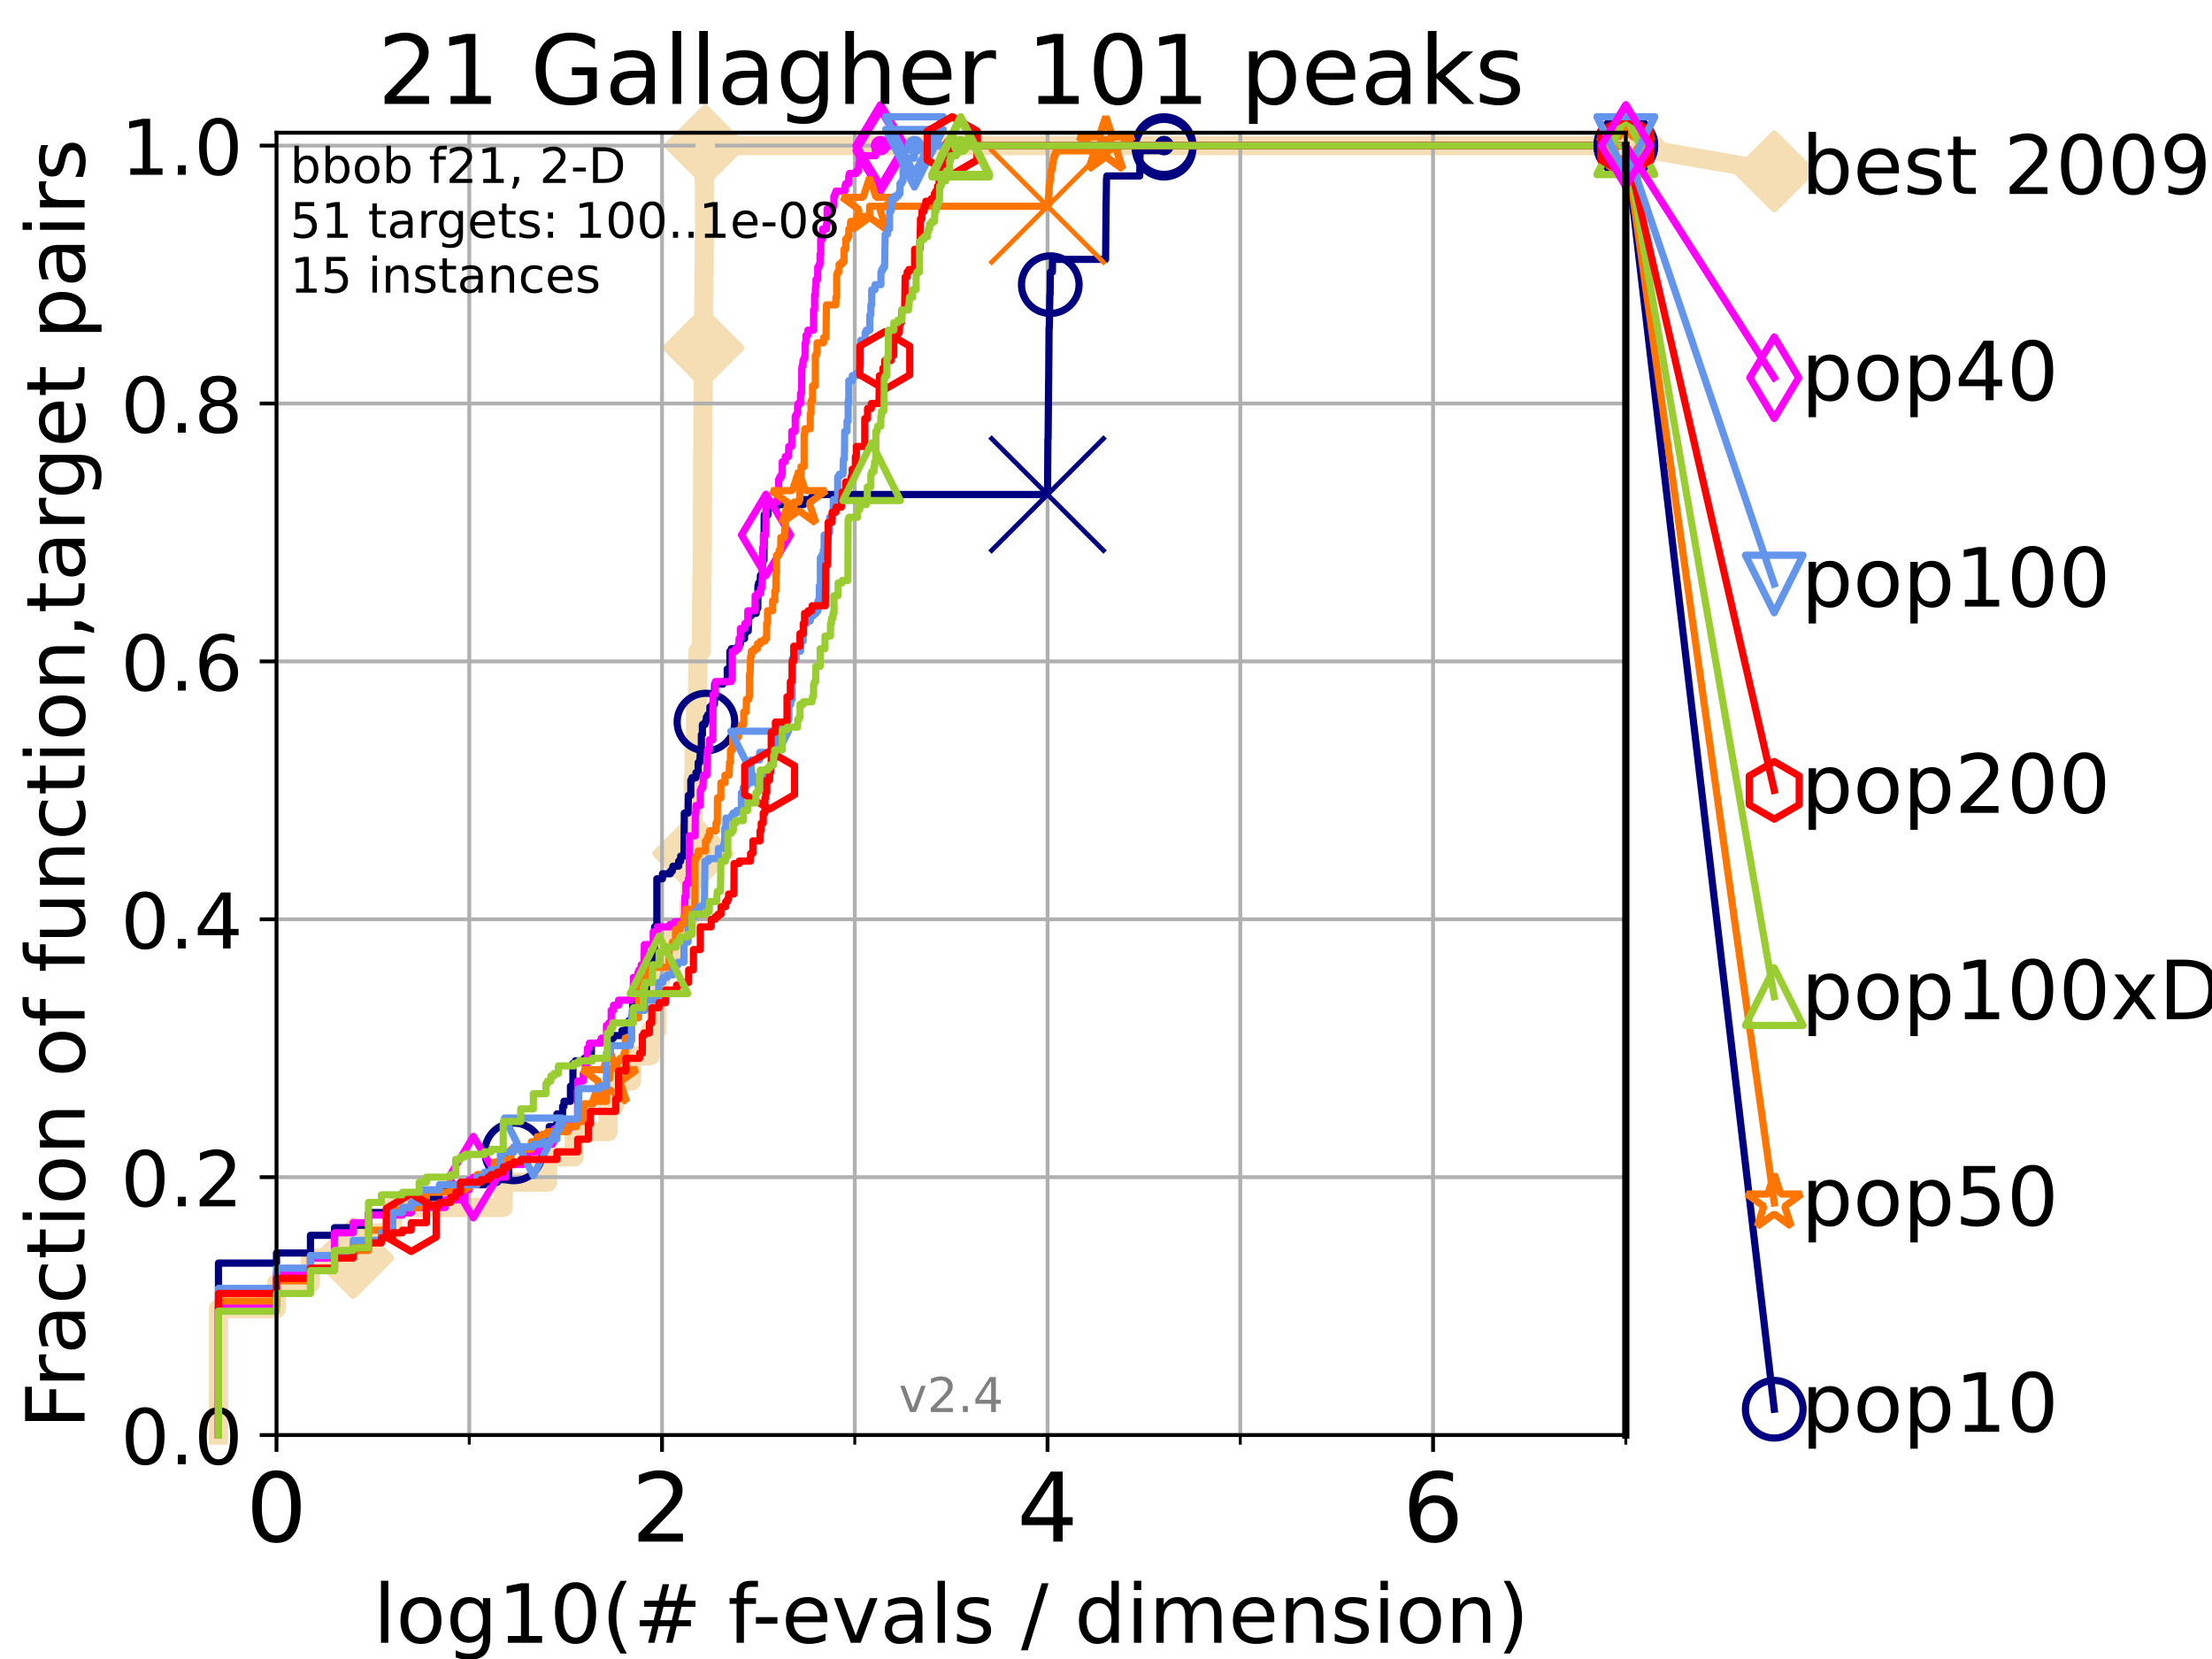<?xml version="1.0" encoding="utf-8" standalone="no"?>
<!DOCTYPE svg PUBLIC "-//W3C//DTD SVG 1.1//EN"
  "http://www.w3.org/Graphics/SVG/1.1/DTD/svg11.dtd">
<!-- Created with matplotlib (https://matplotlib.org/) -->
<svg height="345.6pt" version="1.1" viewBox="0 0 460.8 345.6" width="460.8pt" xmlns="http://www.w3.org/2000/svg" xmlns:xlink="http://www.w3.org/1999/xlink">
 <defs>
  <style type="text/css">*{stroke-linecap:butt;stroke-linejoin:round;}</style>
 </defs>
 <g id="figure_1">
  <g id="patch_1">
   <path d="M 0 345.6 
L 460.8 345.6 
L 460.8 0 
L 0 0 
z
" style="fill:#ffffff;"/>
  </g>
  <g id="axes_1">
   <g id="patch_2">
    <path d="M 57.6 298.944 
L 338.688 298.944 
L 338.688 27.648 
L 57.6 27.648 
z
" style="fill:#ffffff;"/>
   </g>
   <g id="line2d_1">
    <path d="M 45.512 298.944 
L 45.512 272.61 
L 57.6 272.61 
L 57.6 267.343 
L 64.671 267.343 
L 64.671 262.076 
L 73.579 262.076 
L 73.579 256.809 
L 81.776 256.809 
L 81.776 251.542 
L 104.826 251.542 
L 104.826 246.275 
L 114.08 246.275 
L 114.08 241.009 
L 119.603 241.009 
L 119.603 235.742 
L 126.674 235.742 
L 126.674 230.475 
L 127.954 230.475 
L 127.954 225.208 
L 131.566 225.208 
L 131.566 219.941 
L 135.482 219.941 
L 135.482 214.674 
L 136.832 214.674 
L 136.832 204.141 
L 137.647 204.141 
L 137.647 198.874 
L 140.119 198.874 
L 140.119 193.607 
L 143.528 193.607 
L 143.528 188.34 
L 143.779 188.34 
L 143.779 177.806 
L 144.391 177.806 
L 144.391 162.006 
L 144.57 162.006 
L 144.57 156.739 
L 144.924 156.739 
L 144.924 146.205 
L 145.327 146.205 
L 145.327 140.938 
L 145.384 140.938 
L 145.384 135.671 
L 146.107 135.671 
L 146.107 130.404 
L 146.162 130.404 
L 146.162 125.138 
L 146.216 125.138 
L 146.216 119.871 
L 146.27 119.871 
L 146.27 114.604 
L 146.324 114.604 
L 146.324 104.07 
L 146.378 104.07 
L 146.378 93.536 
L 146.431 93.536 
L 146.431 83.003 
L 146.485 83.003 
L 146.485 77.736 
L 146.538 77.736 
L 146.538 72.469 
L 146.591 72.469 
L 146.591 61.935 
L 146.644 61.935 
L 146.644 56.668 
L 146.697 56.668 
L 146.697 51.402 
L 146.749 51.402 
L 146.749 35.601 
L 146.906 35.601 
L 146.906 30.334 
L 338.688 30.334 
" style="fill:none;stroke:#f5deb3;stroke-linecap:square;stroke-width:4;"/>
   </g>
   <g id="line2d_2">
    <defs>
     <path d="M -0 7.778 
L 7.778 0 
L 0 -7.778 
L -7.778 -0 
z
" id="m6d23b1441a" style="stroke:#f5deb3;stroke-linejoin:miter;stroke-width:1.5;"/>
    </defs>
    <g>
     <use style="fill:#f5deb3;stroke:#f5deb3;stroke-linejoin:miter;stroke-width:1.5;" x="73.579" xlink:href="#m6d23b1441a" y="262.076"/>
     <use style="fill:#f5deb3;stroke:#f5deb3;stroke-linejoin:miter;stroke-width:1.5;" x="144.391" xlink:href="#m6d23b1441a" y="177.806"/>
     <use style="fill:#f5deb3;stroke:#f5deb3;stroke-linejoin:miter;stroke-width:1.5;" x="146.538" xlink:href="#m6d23b1441a" y="72.469"/>
     <use style="fill:#f5deb3;stroke:#f5deb3;stroke-linejoin:miter;stroke-width:1.5;" x="146.906" xlink:href="#m6d23b1441a" y="30.334"/>
     <use style="fill:#f5deb3;stroke:#f5deb3;stroke-linejoin:miter;stroke-width:1.5;" x="146.906" xlink:href="#m6d23b1441a" y="30.334"/>
     <use style="fill:#f5deb3;stroke:#f5deb3;stroke-linejoin:miter;stroke-width:1.5;" x="338.688" xlink:href="#m6d23b1441a" y="30.334"/>
    </g>
   </g>
   <g id="line2d_3">
    <path style="fill:none;stroke:#f5deb3;stroke-linecap:square;stroke-width:4;"/>
    <g/>
   </g>
   <g id="line2d_4">
    <path d="M 338.688 30.334 
L 369.608 35.706 
" style="fill:none;stroke:#f5deb3;stroke-linecap:square;stroke-width:4;"/>
    <g>
     <use style="fill:#f5deb3;stroke:#f5deb3;stroke-linejoin:miter;stroke-width:1.5;" x="338.688" xlink:href="#m6d23b1441a" y="30.334"/>
     <use style="fill:#f5deb3;stroke:#f5deb3;stroke-linejoin:miter;stroke-width:1.5;" x="369.608" xlink:href="#m6d23b1441a" y="35.706"/>
    </g>
   </g>
   <g id="matplotlib.axis_1">
    <g id="xtick_1">
     <g id="line2d_5">
      <path clip-path="url(#p97a03ac250)" d="M 57.6 298.944 
L 57.6 27.648 
" style="fill:none;stroke:#b0b0b0;stroke-linecap:square;stroke-width:0.8;"/>
     </g>
     <g id="line2d_6">
      <defs>
       <path d="M 0 0 
L 0 3.5 
" id="m3b28d6a5d6" style="stroke:#000000;stroke-width:0.8;"/>
      </defs>
      <g>
       <use style="stroke:#000000;stroke-width:0.8;" x="57.6" xlink:href="#m3b28d6a5d6" y="298.944"/>
      </g>
     </g>
     <g id="text_1">
      <!-- 0 -->
      <g transform="translate(51.237 321.141)scale(0.2 -0.2)">
       <defs>
        <path d="M 31.781 66.406 
Q 24.172 66.406 20.328 58.906 
Q 16.5 51.422 16.5 36.375 
Q 16.5 21.391 20.328 13.891 
Q 24.172 6.391 31.781 6.391 
Q 39.453 6.391 43.281 13.891 
Q 47.125 21.391 47.125 36.375 
Q 47.125 51.422 43.281 58.906 
Q 39.453 66.406 31.781 66.406 
z
M 31.781 74.219 
Q 44.047 74.219 50.516 64.516 
Q 56.984 54.828 56.984 36.375 
Q 56.984 17.969 50.516 8.266 
Q 44.047 -1.422 31.781 -1.422 
Q 19.531 -1.422 13.062 8.266 
Q 6.594 17.969 6.594 36.375 
Q 6.594 54.828 13.062 64.516 
Q 19.531 74.219 31.781 74.219 
z
" id="DejaVuSans-48"/>
       </defs>
       <use xlink:href="#DejaVuSans-48"/>
      </g>
     </g>
    </g>
    <g id="xtick_2">
     <g id="line2d_7">
      <path clip-path="url(#p97a03ac250)" d="M 137.911 298.944 
L 137.911 27.648 
" style="fill:none;stroke:#b0b0b0;stroke-linecap:square;stroke-width:0.8;"/>
     </g>
     <g id="line2d_8">
      <g>
       <use style="stroke:#000000;stroke-width:0.8;" x="137.911" xlink:href="#m3b28d6a5d6" y="298.944"/>
      </g>
     </g>
     <g id="text_2">
      <!-- 2 -->
      <g transform="translate(131.548 321.141)scale(0.2 -0.2)">
       <defs>
        <path d="M 19.188 8.297 
L 53.609 8.297 
L 53.609 0 
L 7.328 0 
L 7.328 8.297 
Q 12.938 14.109 22.625 23.891 
Q 32.328 33.688 34.812 36.531 
Q 39.547 41.844 41.422 45.531 
Q 43.312 49.219 43.312 52.781 
Q 43.312 58.594 39.234 62.25 
Q 35.156 65.922 28.609 65.922 
Q 23.969 65.922 18.812 64.312 
Q 13.672 62.703 7.812 59.422 
L 7.812 69.391 
Q 13.766 71.781 18.938 73 
Q 24.125 74.219 28.422 74.219 
Q 39.75 74.219 46.484 68.547 
Q 53.219 62.891 53.219 53.422 
Q 53.219 48.922 51.531 44.891 
Q 49.859 40.875 45.406 35.406 
Q 44.188 33.984 37.641 27.219 
Q 31.109 20.453 19.188 8.297 
z
" id="DejaVuSans-50"/>
       </defs>
       <use xlink:href="#DejaVuSans-50"/>
      </g>
     </g>
    </g>
    <g id="xtick_3">
     <g id="line2d_9">
      <path clip-path="url(#p97a03ac250)" d="M 218.222 298.944 
L 218.222 27.648 
" style="fill:none;stroke:#b0b0b0;stroke-linecap:square;stroke-width:0.8;"/>
     </g>
     <g id="line2d_10">
      <g>
       <use style="stroke:#000000;stroke-width:0.8;" x="218.222" xlink:href="#m3b28d6a5d6" y="298.944"/>
      </g>
     </g>
     <g id="text_3">
      <!-- 4 -->
      <g transform="translate(211.859 321.141)scale(0.2 -0.2)">
       <defs>
        <path d="M 37.797 64.312 
L 12.891 25.391 
L 37.797 25.391 
z
M 35.203 72.906 
L 47.609 72.906 
L 47.609 25.391 
L 58.016 25.391 
L 58.016 17.188 
L 47.609 17.188 
L 47.609 0 
L 37.797 0 
L 37.797 17.188 
L 4.891 17.188 
L 4.891 26.703 
z
" id="DejaVuSans-52"/>
       </defs>
       <use xlink:href="#DejaVuSans-52"/>
      </g>
     </g>
    </g>
    <g id="xtick_4">
     <g id="line2d_11">
      <path clip-path="url(#p97a03ac250)" d="M 298.533 298.944 
L 298.533 27.648 
" style="fill:none;stroke:#b0b0b0;stroke-linecap:square;stroke-width:0.8;"/>
     </g>
     <g id="line2d_12">
      <g>
       <use style="stroke:#000000;stroke-width:0.8;" x="298.533" xlink:href="#m3b28d6a5d6" y="298.944"/>
      </g>
     </g>
     <g id="text_4">
      <!-- 6 -->
      <g transform="translate(292.17 321.141)scale(0.2 -0.2)">
       <defs>
        <path d="M 33.016 40.375 
Q 26.375 40.375 22.484 35.828 
Q 18.609 31.297 18.609 23.391 
Q 18.609 15.531 22.484 10.953 
Q 26.375 6.391 33.016 6.391 
Q 39.656 6.391 43.531 10.953 
Q 47.406 15.531 47.406 23.391 
Q 47.406 31.297 43.531 35.828 
Q 39.656 40.375 33.016 40.375 
z
M 52.594 71.297 
L 52.594 62.312 
Q 48.875 64.062 45.094 64.984 
Q 41.312 65.922 37.594 65.922 
Q 27.828 65.922 22.672 59.328 
Q 17.531 52.734 16.797 39.406 
Q 19.672 43.656 24.016 45.922 
Q 28.375 48.188 33.594 48.188 
Q 44.578 48.188 50.953 41.516 
Q 57.328 34.859 57.328 23.391 
Q 57.328 12.156 50.688 5.359 
Q 44.047 -1.422 33.016 -1.422 
Q 20.359 -1.422 13.672 8.266 
Q 6.984 17.969 6.984 36.375 
Q 6.984 53.656 15.188 63.938 
Q 23.391 74.219 37.203 74.219 
Q 40.922 74.219 44.703 73.484 
Q 48.484 72.75 52.594 71.297 
z
" id="DejaVuSans-54"/>
       </defs>
       <use xlink:href="#DejaVuSans-54"/>
      </g>
     </g>
    </g>
    <g id="xtick_5">
     <g id="line2d_13">
      <path clip-path="url(#p97a03ac250)" d="M 97.755 298.944 
L 97.755 27.648 
" style="fill:none;stroke:#b0b0b0;stroke-linecap:square;stroke-width:0.8;"/>
     </g>
     <g id="line2d_14">
      <defs>
       <path d="M 0 0 
L 0 2 
" id="m1773383682" style="stroke:#000000;stroke-width:0.6;"/>
      </defs>
      <g>
       <use style="stroke:#000000;stroke-width:0.6;" x="97.755" xlink:href="#m1773383682" y="298.944"/>
      </g>
     </g>
    </g>
    <g id="xtick_6">
     <g id="line2d_15">
      <path clip-path="url(#p97a03ac250)" d="M 178.066 298.944 
L 178.066 27.648 
" style="fill:none;stroke:#b0b0b0;stroke-linecap:square;stroke-width:0.8;"/>
     </g>
     <g id="line2d_16">
      <g>
       <use style="stroke:#000000;stroke-width:0.6;" x="178.066" xlink:href="#m1773383682" y="298.944"/>
      </g>
     </g>
    </g>
    <g id="xtick_7">
     <g id="line2d_17">
      <path clip-path="url(#p97a03ac250)" d="M 258.377 298.944 
L 258.377 27.648 
" style="fill:none;stroke:#b0b0b0;stroke-linecap:square;stroke-width:0.8;"/>
     </g>
     <g id="line2d_18">
      <g>
       <use style="stroke:#000000;stroke-width:0.6;" x="258.377" xlink:href="#m1773383682" y="298.944"/>
      </g>
     </g>
    </g>
    <g id="xtick_8">
     <g id="line2d_19">
      <path clip-path="url(#p97a03ac250)" d="M 338.688 298.944 
L 338.688 27.648 
" style="fill:none;stroke:#b0b0b0;stroke-linecap:square;stroke-width:0.8;"/>
     </g>
     <g id="line2d_20">
      <g>
       <use style="stroke:#000000;stroke-width:0.6;" x="338.688" xlink:href="#m1773383682" y="298.944"/>
      </g>
     </g>
    </g>
    <g id="text_5">
     <!-- log10(# f-evals / dimension) -->
     <g transform="translate(77.764 342.218)scale(0.17 -0.17)">
      <defs>
       <path d="M 9.422 75.984 
L 18.406 75.984 
L 18.406 0 
L 9.422 0 
z
" id="DejaVuSans-108"/>
       <path d="M 30.609 48.391 
Q 23.391 48.391 19.188 42.75 
Q 14.984 37.109 14.984 27.297 
Q 14.984 17.484 19.156 11.844 
Q 23.344 6.203 30.609 6.203 
Q 37.797 6.203 41.984 11.859 
Q 46.188 17.531 46.188 27.297 
Q 46.188 37.016 41.984 42.703 
Q 37.797 48.391 30.609 48.391 
z
M 30.609 56 
Q 42.328 56 49.016 48.375 
Q 55.719 40.766 55.719 27.297 
Q 55.719 13.875 49.016 6.219 
Q 42.328 -1.422 30.609 -1.422 
Q 18.844 -1.422 12.172 6.219 
Q 5.516 13.875 5.516 27.297 
Q 5.516 40.766 12.172 48.375 
Q 18.844 56 30.609 56 
z
" id="DejaVuSans-111"/>
       <path d="M 45.406 27.984 
Q 45.406 37.75 41.375 43.109 
Q 37.359 48.484 30.078 48.484 
Q 22.859 48.484 18.828 43.109 
Q 14.797 37.75 14.797 27.984 
Q 14.797 18.266 18.828 12.891 
Q 22.859 7.516 30.078 7.516 
Q 37.359 7.516 41.375 12.891 
Q 45.406 18.266 45.406 27.984 
z
M 54.391 6.781 
Q 54.391 -7.172 48.188 -13.984 
Q 42 -20.797 29.203 -20.797 
Q 24.469 -20.797 20.266 -20.094 
Q 16.062 -19.391 12.109 -17.922 
L 12.109 -9.188 
Q 16.062 -11.328 19.922 -12.344 
Q 23.781 -13.375 27.781 -13.375 
Q 36.625 -13.375 41.016 -8.766 
Q 45.406 -4.156 45.406 5.172 
L 45.406 9.625 
Q 42.625 4.781 38.281 2.391 
Q 33.938 0 27.875 0 
Q 17.828 0 11.672 7.656 
Q 5.516 15.328 5.516 27.984 
Q 5.516 40.672 11.672 48.328 
Q 17.828 56 27.875 56 
Q 33.938 56 38.281 53.609 
Q 42.625 51.219 45.406 46.391 
L 45.406 54.688 
L 54.391 54.688 
z
" id="DejaVuSans-103"/>
       <path d="M 12.406 8.297 
L 28.516 8.297 
L 28.516 63.922 
L 10.984 60.406 
L 10.984 69.391 
L 28.422 72.906 
L 38.281 72.906 
L 38.281 8.297 
L 54.391 8.297 
L 54.391 0 
L 12.406 0 
z
" id="DejaVuSans-49"/>
       <path d="M 31 75.875 
Q 24.469 64.656 21.281 53.656 
Q 18.109 42.672 18.109 31.391 
Q 18.109 20.125 21.312 9.062 
Q 24.516 -2 31 -13.188 
L 23.188 -13.188 
Q 15.875 -1.703 12.234 9.375 
Q 8.594 20.453 8.594 31.391 
Q 8.594 42.281 12.203 53.312 
Q 15.828 64.359 23.188 75.875 
z
" id="DejaVuSans-40"/>
       <path d="M 51.125 44 
L 36.922 44 
L 32.812 27.688 
L 47.125 27.688 
z
M 43.797 71.781 
L 38.719 51.516 
L 52.984 51.516 
L 58.109 71.781 
L 65.922 71.781 
L 60.891 51.516 
L 76.125 51.516 
L 76.125 44 
L 58.984 44 
L 54.984 27.688 
L 70.516 27.688 
L 70.516 20.219 
L 53.078 20.219 
L 48 0 
L 40.188 0 
L 45.219 20.219 
L 30.906 20.219 
L 25.875 0 
L 18.016 0 
L 23.094 20.219 
L 7.719 20.219 
L 7.719 27.688 
L 24.906 27.688 
L 29 44 
L 13.281 44 
L 13.281 51.516 
L 30.906 51.516 
L 35.891 71.781 
z
" id="DejaVuSans-35"/>
       <path id="DejaVuSans-32"/>
       <path d="M 37.109 75.984 
L 37.109 68.5 
L 28.516 68.5 
Q 23.688 68.5 21.797 66.547 
Q 19.922 64.594 19.922 59.516 
L 19.922 54.688 
L 34.719 54.688 
L 34.719 47.703 
L 19.922 47.703 
L 19.922 0 
L 10.891 0 
L 10.891 47.703 
L 2.297 47.703 
L 2.297 54.688 
L 10.891 54.688 
L 10.891 58.5 
Q 10.891 67.625 15.141 71.797 
Q 19.391 75.984 28.609 75.984 
z
" id="DejaVuSans-102"/>
       <path d="M 4.891 31.391 
L 31.203 31.391 
L 31.203 23.391 
L 4.891 23.391 
z
" id="DejaVuSans-45"/>
       <path d="M 56.203 29.594 
L 56.203 25.203 
L 14.891 25.203 
Q 15.484 15.922 20.484 11.062 
Q 25.484 6.203 34.422 6.203 
Q 39.594 6.203 44.453 7.469 
Q 49.312 8.734 54.109 11.281 
L 54.109 2.781 
Q 49.266 0.734 44.188 -0.344 
Q 39.109 -1.422 33.891 -1.422 
Q 20.797 -1.422 13.156 6.188 
Q 5.516 13.812 5.516 26.812 
Q 5.516 40.234 12.766 48.109 
Q 20.016 56 32.328 56 
Q 43.359 56 49.781 48.891 
Q 56.203 41.797 56.203 29.594 
z
M 47.219 32.234 
Q 47.125 39.594 43.094 43.984 
Q 39.062 48.391 32.422 48.391 
Q 24.906 48.391 20.391 44.141 
Q 15.875 39.891 15.188 32.172 
z
" id="DejaVuSans-101"/>
       <path d="M 2.984 54.688 
L 12.5 54.688 
L 29.594 8.797 
L 46.688 54.688 
L 56.203 54.688 
L 35.688 0 
L 23.484 0 
z
" id="DejaVuSans-118"/>
       <path d="M 34.281 27.484 
Q 23.391 27.484 19.188 25 
Q 14.984 22.516 14.984 16.5 
Q 14.984 11.719 18.141 8.906 
Q 21.297 6.109 26.703 6.109 
Q 34.188 6.109 38.703 11.406 
Q 43.219 16.703 43.219 25.484 
L 43.219 27.484 
z
M 52.203 31.203 
L 52.203 0 
L 43.219 0 
L 43.219 8.297 
Q 40.141 3.328 35.547 0.953 
Q 30.953 -1.422 24.312 -1.422 
Q 15.922 -1.422 10.953 3.297 
Q 6 8.016 6 15.922 
Q 6 25.141 12.172 29.828 
Q 18.359 34.516 30.609 34.516 
L 43.219 34.516 
L 43.219 35.406 
Q 43.219 41.609 39.141 45 
Q 35.062 48.391 27.688 48.391 
Q 23 48.391 18.547 47.266 
Q 14.109 46.141 10.016 43.891 
L 10.016 52.203 
Q 14.938 54.109 19.578 55.047 
Q 24.219 56 28.609 56 
Q 40.484 56 46.344 49.844 
Q 52.203 43.703 52.203 31.203 
z
" id="DejaVuSans-97"/>
       <path d="M 44.281 53.078 
L 44.281 44.578 
Q 40.484 46.531 36.375 47.5 
Q 32.281 48.484 27.875 48.484 
Q 21.188 48.484 17.844 46.438 
Q 14.5 44.391 14.5 40.281 
Q 14.5 37.156 16.891 35.375 
Q 19.281 33.594 26.516 31.984 
L 29.594 31.297 
Q 39.156 29.25 43.188 25.516 
Q 47.219 21.781 47.219 15.094 
Q 47.219 7.469 41.188 3.016 
Q 35.156 -1.422 24.609 -1.422 
Q 20.219 -1.422 15.453 -0.562 
Q 10.688 0.297 5.422 2 
L 5.422 11.281 
Q 10.406 8.688 15.234 7.391 
Q 20.062 6.109 24.812 6.109 
Q 31.156 6.109 34.562 8.281 
Q 37.984 10.453 37.984 14.406 
Q 37.984 18.062 35.516 20.016 
Q 33.062 21.969 24.703 23.781 
L 21.578 24.516 
Q 13.234 26.266 9.516 29.906 
Q 5.812 33.547 5.812 39.891 
Q 5.812 47.609 11.281 51.797 
Q 16.75 56 26.812 56 
Q 31.781 56 36.172 55.266 
Q 40.578 54.547 44.281 53.078 
z
" id="DejaVuSans-115"/>
       <path d="M 25.391 72.906 
L 33.688 72.906 
L 8.297 -9.281 
L 0 -9.281 
z
" id="DejaVuSans-47"/>
       <path d="M 45.406 46.391 
L 45.406 75.984 
L 54.391 75.984 
L 54.391 0 
L 45.406 0 
L 45.406 8.203 
Q 42.578 3.328 38.25 0.953 
Q 33.938 -1.422 27.875 -1.422 
Q 17.969 -1.422 11.734 6.484 
Q 5.516 14.406 5.516 27.297 
Q 5.516 40.188 11.734 48.094 
Q 17.969 56 27.875 56 
Q 33.938 56 38.25 53.625 
Q 42.578 51.266 45.406 46.391 
z
M 14.797 27.297 
Q 14.797 17.391 18.875 11.75 
Q 22.953 6.109 30.078 6.109 
Q 37.203 6.109 41.297 11.75 
Q 45.406 17.391 45.406 27.297 
Q 45.406 37.203 41.297 42.844 
Q 37.203 48.484 30.078 48.484 
Q 22.953 48.484 18.875 42.844 
Q 14.797 37.203 14.797 27.297 
z
" id="DejaVuSans-100"/>
       <path d="M 9.422 54.688 
L 18.406 54.688 
L 18.406 0 
L 9.422 0 
z
M 9.422 75.984 
L 18.406 75.984 
L 18.406 64.594 
L 9.422 64.594 
z
" id="DejaVuSans-105"/>
       <path d="M 52 44.188 
Q 55.375 50.25 60.062 53.125 
Q 64.75 56 71.094 56 
Q 79.641 56 84.281 50.016 
Q 88.922 44.047 88.922 33.016 
L 88.922 0 
L 79.891 0 
L 79.891 32.719 
Q 79.891 40.578 77.094 44.375 
Q 74.312 48.188 68.609 48.188 
Q 61.625 48.188 57.562 43.547 
Q 53.516 38.922 53.516 30.906 
L 53.516 0 
L 44.484 0 
L 44.484 32.719 
Q 44.484 40.625 41.703 44.406 
Q 38.922 48.188 33.109 48.188 
Q 26.219 48.188 22.156 43.531 
Q 18.109 38.875 18.109 30.906 
L 18.109 0 
L 9.078 0 
L 9.078 54.688 
L 18.109 54.688 
L 18.109 46.188 
Q 21.188 51.219 25.484 53.609 
Q 29.781 56 35.688 56 
Q 41.656 56 45.828 52.969 
Q 50 49.953 52 44.188 
z
" id="DejaVuSans-109"/>
       <path d="M 54.891 33.016 
L 54.891 0 
L 45.906 0 
L 45.906 32.719 
Q 45.906 40.484 42.875 44.328 
Q 39.844 48.188 33.797 48.188 
Q 26.516 48.188 22.312 43.547 
Q 18.109 38.922 18.109 30.906 
L 18.109 0 
L 9.078 0 
L 9.078 54.688 
L 18.109 54.688 
L 18.109 46.188 
Q 21.344 51.125 25.703 53.562 
Q 30.078 56 35.797 56 
Q 45.219 56 50.047 50.172 
Q 54.891 44.344 54.891 33.016 
z
" id="DejaVuSans-110"/>
       <path d="M 8.016 75.875 
L 15.828 75.875 
Q 23.141 64.359 26.781 53.312 
Q 30.422 42.281 30.422 31.391 
Q 30.422 20.453 26.781 9.375 
Q 23.141 -1.703 15.828 -13.188 
L 8.016 -13.188 
Q 14.5 -2 17.703 9.062 
Q 20.906 20.125 20.906 31.391 
Q 20.906 42.672 17.703 53.656 
Q 14.5 64.656 8.016 75.875 
z
" id="DejaVuSans-41"/>
      </defs>
      <use xlink:href="#DejaVuSans-108"/>
      <use x="27.783" xlink:href="#DejaVuSans-111"/>
      <use x="88.965" xlink:href="#DejaVuSans-103"/>
      <use x="152.441" xlink:href="#DejaVuSans-49"/>
      <use x="216.064" xlink:href="#DejaVuSans-48"/>
      <use x="279.688" xlink:href="#DejaVuSans-40"/>
      <use x="318.701" xlink:href="#DejaVuSans-35"/>
      <use x="402.49" xlink:href="#DejaVuSans-32"/>
      <use x="434.277" xlink:href="#DejaVuSans-102"/>
      <use x="463.982" xlink:href="#DejaVuSans-45"/>
      <use x="500.066" xlink:href="#DejaVuSans-101"/>
      <use x="561.59" xlink:href="#DejaVuSans-118"/>
      <use x="620.77" xlink:href="#DejaVuSans-97"/>
      <use x="682.049" xlink:href="#DejaVuSans-108"/>
      <use x="709.832" xlink:href="#DejaVuSans-115"/>
      <use x="761.932" xlink:href="#DejaVuSans-32"/>
      <use x="793.719" xlink:href="#DejaVuSans-47"/>
      <use x="827.41" xlink:href="#DejaVuSans-32"/>
      <use x="859.197" xlink:href="#DejaVuSans-100"/>
      <use x="922.674" xlink:href="#DejaVuSans-105"/>
      <use x="950.457" xlink:href="#DejaVuSans-109"/>
      <use x="1047.869" xlink:href="#DejaVuSans-101"/>
      <use x="1109.393" xlink:href="#DejaVuSans-110"/>
      <use x="1172.771" xlink:href="#DejaVuSans-115"/>
      <use x="1224.871" xlink:href="#DejaVuSans-105"/>
      <use x="1252.654" xlink:href="#DejaVuSans-111"/>
      <use x="1313.836" xlink:href="#DejaVuSans-110"/>
      <use x="1377.215" xlink:href="#DejaVuSans-41"/>
     </g>
    </g>
   </g>
   <g id="matplotlib.axis_2">
    <g id="ytick_1">
     <g id="line2d_21">
      <path clip-path="url(#p97a03ac250)" d="M 57.6 298.944 
L 338.688 298.944 
" style="fill:none;stroke:#b0b0b0;stroke-linecap:square;stroke-width:0.8;"/>
     </g>
     <g id="line2d_22">
      <defs>
       <path d="M 0 0 
L -3.5 0 
" id="m05f0cac6a7" style="stroke:#000000;stroke-width:0.8;"/>
      </defs>
      <g>
       <use style="stroke:#000000;stroke-width:0.8;" x="57.6" xlink:href="#m05f0cac6a7" y="298.944"/>
      </g>
     </g>
     <g id="text_6">
      <!-- 0.0 -->
      <g transform="translate(25.155 305.023)scale(0.16 -0.16)">
       <defs>
        <path d="M 10.688 12.406 
L 21 12.406 
L 21 0 
L 10.688 0 
z
" id="DejaVuSans-46"/>
       </defs>
       <use xlink:href="#DejaVuSans-48"/>
       <use x="63.623" xlink:href="#DejaVuSans-46"/>
       <use x="95.41" xlink:href="#DejaVuSans-48"/>
      </g>
     </g>
    </g>
    <g id="ytick_2">
     <g id="line2d_23">
      <path clip-path="url(#p97a03ac250)" d="M 57.6 245.222 
L 338.688 245.222 
" style="fill:none;stroke:#b0b0b0;stroke-linecap:square;stroke-width:0.8;"/>
     </g>
     <g id="line2d_24">
      <g>
       <use style="stroke:#000000;stroke-width:0.8;" x="57.6" xlink:href="#m05f0cac6a7" y="245.222"/>
      </g>
     </g>
     <g id="text_7">
      <!-- 0.2 -->
      <g transform="translate(25.155 251.301)scale(0.16 -0.16)">
       <use xlink:href="#DejaVuSans-48"/>
       <use x="63.623" xlink:href="#DejaVuSans-46"/>
       <use x="95.41" xlink:href="#DejaVuSans-50"/>
      </g>
     </g>
    </g>
    <g id="ytick_3">
     <g id="line2d_25">
      <path clip-path="url(#p97a03ac250)" d="M 57.6 191.5 
L 338.688 191.5 
" style="fill:none;stroke:#b0b0b0;stroke-linecap:square;stroke-width:0.8;"/>
     </g>
     <g id="line2d_26">
      <g>
       <use style="stroke:#000000;stroke-width:0.8;" x="57.6" xlink:href="#m05f0cac6a7" y="191.5"/>
      </g>
     </g>
     <g id="text_8">
      <!-- 0.4 -->
      <g transform="translate(25.155 197.579)scale(0.16 -0.16)">
       <use xlink:href="#DejaVuSans-48"/>
       <use x="63.623" xlink:href="#DejaVuSans-46"/>
       <use x="95.41" xlink:href="#DejaVuSans-52"/>
      </g>
     </g>
    </g>
    <g id="ytick_4">
     <g id="line2d_27">
      <path clip-path="url(#p97a03ac250)" d="M 57.6 137.778 
L 338.688 137.778 
" style="fill:none;stroke:#b0b0b0;stroke-linecap:square;stroke-width:0.8;"/>
     </g>
     <g id="line2d_28">
      <g>
       <use style="stroke:#000000;stroke-width:0.8;" x="57.6" xlink:href="#m05f0cac6a7" y="137.778"/>
      </g>
     </g>
     <g id="text_9">
      <!-- 0.6 -->
      <g transform="translate(25.155 143.857)scale(0.16 -0.16)">
       <use xlink:href="#DejaVuSans-48"/>
       <use x="63.623" xlink:href="#DejaVuSans-46"/>
       <use x="95.41" xlink:href="#DejaVuSans-54"/>
      </g>
     </g>
    </g>
    <g id="ytick_5">
     <g id="line2d_29">
      <path clip-path="url(#p97a03ac250)" d="M 57.6 84.056 
L 338.688 84.056 
" style="fill:none;stroke:#b0b0b0;stroke-linecap:square;stroke-width:0.8;"/>
     </g>
     <g id="line2d_30">
      <g>
       <use style="stroke:#000000;stroke-width:0.8;" x="57.6" xlink:href="#m05f0cac6a7" y="84.056"/>
      </g>
     </g>
     <g id="text_10">
      <!-- 0.8 -->
      <g transform="translate(25.155 90.135)scale(0.16 -0.16)">
       <defs>
        <path d="M 31.781 34.625 
Q 24.75 34.625 20.719 30.859 
Q 16.703 27.094 16.703 20.516 
Q 16.703 13.922 20.719 10.156 
Q 24.75 6.391 31.781 6.391 
Q 38.812 6.391 42.859 10.172 
Q 46.922 13.969 46.922 20.516 
Q 46.922 27.094 42.891 30.859 
Q 38.875 34.625 31.781 34.625 
z
M 21.922 38.812 
Q 15.578 40.375 12.031 44.719 
Q 8.5 49.078 8.5 55.328 
Q 8.5 64.062 14.719 69.141 
Q 20.953 74.219 31.781 74.219 
Q 42.672 74.219 48.875 69.141 
Q 55.078 64.062 55.078 55.328 
Q 55.078 49.078 51.531 44.719 
Q 48 40.375 41.703 38.812 
Q 48.828 37.156 52.797 32.312 
Q 56.781 27.484 56.781 20.516 
Q 56.781 9.906 50.312 4.234 
Q 43.844 -1.422 31.781 -1.422 
Q 19.734 -1.422 13.25 4.234 
Q 6.781 9.906 6.781 20.516 
Q 6.781 27.484 10.781 32.312 
Q 14.797 37.156 21.922 38.812 
z
M 18.312 54.391 
Q 18.312 48.734 21.844 45.562 
Q 25.391 42.391 31.781 42.391 
Q 38.141 42.391 41.719 45.562 
Q 45.312 48.734 45.312 54.391 
Q 45.312 60.062 41.719 63.234 
Q 38.141 66.406 31.781 66.406 
Q 25.391 66.406 21.844 63.234 
Q 18.312 60.062 18.312 54.391 
z
" id="DejaVuSans-56"/>
       </defs>
       <use xlink:href="#DejaVuSans-48"/>
       <use x="63.623" xlink:href="#DejaVuSans-46"/>
       <use x="95.41" xlink:href="#DejaVuSans-56"/>
      </g>
     </g>
    </g>
    <g id="ytick_6">
     <g id="line2d_31">
      <path clip-path="url(#p97a03ac250)" d="M 57.6 30.334 
L 338.688 30.334 
" style="fill:none;stroke:#b0b0b0;stroke-linecap:square;stroke-width:0.8;"/>
     </g>
     <g id="line2d_32">
      <g>
       <use style="stroke:#000000;stroke-width:0.8;" x="57.6" xlink:href="#m05f0cac6a7" y="30.334"/>
      </g>
     </g>
     <g id="text_11">
      <!-- 1.0 -->
      <g transform="translate(25.155 36.413)scale(0.16 -0.16)">
       <use xlink:href="#DejaVuSans-49"/>
       <use x="63.623" xlink:href="#DejaVuSans-46"/>
       <use x="95.41" xlink:href="#DejaVuSans-48"/>
      </g>
     </g>
    </g>
    <g id="text_12">
     <!-- Fraction of function,target pairs -->
     <g transform="translate(17.62 297.681)rotate(-90)scale(0.17 -0.17)">
      <defs>
       <path d="M 9.812 72.906 
L 51.703 72.906 
L 51.703 64.594 
L 19.672 64.594 
L 19.672 43.109 
L 48.578 43.109 
L 48.578 34.812 
L 19.672 34.812 
L 19.672 0 
L 9.812 0 
z
" id="DejaVuSans-70"/>
       <path d="M 41.109 46.297 
Q 39.594 47.172 37.812 47.578 
Q 36.031 48 33.891 48 
Q 26.266 48 22.188 43.047 
Q 18.109 38.094 18.109 28.812 
L 18.109 0 
L 9.078 0 
L 9.078 54.688 
L 18.109 54.688 
L 18.109 46.188 
Q 20.953 51.172 25.484 53.578 
Q 30.031 56 36.531 56 
Q 37.453 56 38.578 55.875 
Q 39.703 55.766 41.062 55.516 
z
" id="DejaVuSans-114"/>
       <path d="M 48.781 52.594 
L 48.781 44.188 
Q 44.969 46.297 41.141 47.344 
Q 37.312 48.391 33.406 48.391 
Q 24.656 48.391 19.812 42.844 
Q 14.984 37.312 14.984 27.297 
Q 14.984 17.281 19.812 11.734 
Q 24.656 6.203 33.406 6.203 
Q 37.312 6.203 41.141 7.25 
Q 44.969 8.297 48.781 10.406 
L 48.781 2.094 
Q 45.016 0.344 40.984 -0.531 
Q 36.969 -1.422 32.422 -1.422 
Q 20.062 -1.422 12.781 6.344 
Q 5.516 14.109 5.516 27.297 
Q 5.516 40.672 12.859 48.328 
Q 20.219 56 33.016 56 
Q 37.156 56 41.109 55.141 
Q 45.062 54.297 48.781 52.594 
z
" id="DejaVuSans-99"/>
       <path d="M 18.312 70.219 
L 18.312 54.688 
L 36.812 54.688 
L 36.812 47.703 
L 18.312 47.703 
L 18.312 18.016 
Q 18.312 11.328 20.141 9.422 
Q 21.969 7.516 27.594 7.516 
L 36.812 7.516 
L 36.812 0 
L 27.594 0 
Q 17.188 0 13.234 3.875 
Q 9.281 7.766 9.281 18.016 
L 9.281 47.703 
L 2.688 47.703 
L 2.688 54.688 
L 9.281 54.688 
L 9.281 70.219 
z
" id="DejaVuSans-116"/>
       <path d="M 8.5 21.578 
L 8.5 54.688 
L 17.484 54.688 
L 17.484 21.922 
Q 17.484 14.156 20.5 10.266 
Q 23.531 6.391 29.594 6.391 
Q 36.859 6.391 41.078 11.031 
Q 45.312 15.672 45.312 23.688 
L 45.312 54.688 
L 54.297 54.688 
L 54.297 0 
L 45.312 0 
L 45.312 8.406 
Q 42.047 3.422 37.719 1 
Q 33.406 -1.422 27.688 -1.422 
Q 18.266 -1.422 13.375 4.438 
Q 8.5 10.297 8.5 21.578 
z
M 31.109 56 
z
" id="DejaVuSans-117"/>
       <path d="M 11.719 12.406 
L 22.016 12.406 
L 22.016 4 
L 14.016 -11.625 
L 7.719 -11.625 
L 11.719 4 
z
" id="DejaVuSans-44"/>
       <path d="M 18.109 8.203 
L 18.109 -20.797 
L 9.078 -20.797 
L 9.078 54.688 
L 18.109 54.688 
L 18.109 46.391 
Q 20.953 51.266 25.266 53.625 
Q 29.594 56 35.594 56 
Q 45.562 56 51.781 48.094 
Q 58.016 40.188 58.016 27.297 
Q 58.016 14.406 51.781 6.484 
Q 45.562 -1.422 35.594 -1.422 
Q 29.594 -1.422 25.266 0.953 
Q 20.953 3.328 18.109 8.203 
z
M 48.688 27.297 
Q 48.688 37.203 44.609 42.844 
Q 40.531 48.484 33.406 48.484 
Q 26.266 48.484 22.188 42.844 
Q 18.109 37.203 18.109 27.297 
Q 18.109 17.391 22.188 11.75 
Q 26.266 6.109 33.406 6.109 
Q 40.531 6.109 44.609 11.75 
Q 48.688 17.391 48.688 27.297 
z
" id="DejaVuSans-112"/>
      </defs>
      <use xlink:href="#DejaVuSans-70"/>
      <use x="50.27" xlink:href="#DejaVuSans-114"/>
      <use x="91.383" xlink:href="#DejaVuSans-97"/>
      <use x="152.662" xlink:href="#DejaVuSans-99"/>
      <use x="207.643" xlink:href="#DejaVuSans-116"/>
      <use x="246.852" xlink:href="#DejaVuSans-105"/>
      <use x="274.635" xlink:href="#DejaVuSans-111"/>
      <use x="335.816" xlink:href="#DejaVuSans-110"/>
      <use x="399.195" xlink:href="#DejaVuSans-32"/>
      <use x="430.982" xlink:href="#DejaVuSans-111"/>
      <use x="492.164" xlink:href="#DejaVuSans-102"/>
      <use x="527.369" xlink:href="#DejaVuSans-32"/>
      <use x="559.156" xlink:href="#DejaVuSans-102"/>
      <use x="594.361" xlink:href="#DejaVuSans-117"/>
      <use x="657.74" xlink:href="#DejaVuSans-110"/>
      <use x="721.119" xlink:href="#DejaVuSans-99"/>
      <use x="776.1" xlink:href="#DejaVuSans-116"/>
      <use x="815.309" xlink:href="#DejaVuSans-105"/>
      <use x="843.092" xlink:href="#DejaVuSans-111"/>
      <use x="904.273" xlink:href="#DejaVuSans-110"/>
      <use x="967.652" xlink:href="#DejaVuSans-44"/>
      <use x="999.439" xlink:href="#DejaVuSans-116"/>
      <use x="1038.648" xlink:href="#DejaVuSans-97"/>
      <use x="1099.928" xlink:href="#DejaVuSans-114"/>
      <use x="1139.291" xlink:href="#DejaVuSans-103"/>
      <use x="1202.768" xlink:href="#DejaVuSans-101"/>
      <use x="1264.291" xlink:href="#DejaVuSans-116"/>
      <use x="1303.5" xlink:href="#DejaVuSans-32"/>
      <use x="1335.287" xlink:href="#DejaVuSans-112"/>
      <use x="1398.764" xlink:href="#DejaVuSans-97"/>
      <use x="1460.043" xlink:href="#DejaVuSans-105"/>
      <use x="1487.826" xlink:href="#DejaVuSans-114"/>
      <use x="1528.939" xlink:href="#DejaVuSans-115"/>
     </g>
    </g>
   </g>
   <g id="line2d_33">
    <defs>
     <path d="M 0 1.5 
C 0.398 1.5 0.779 1.342 1.061 1.061 
C 1.342 0.779 1.5 0.398 1.5 0 
C 1.5 -0.398 1.342 -0.779 1.061 -1.061 
C 0.779 -1.342 0.398 -1.5 0 -1.5 
C -0.398 -1.5 -0.779 -1.342 -1.061 -1.061 
C -1.342 -0.779 -1.5 -0.398 -1.5 0 
C -1.5 0.398 -1.342 0.779 -1.061 1.061 
C -0.779 1.342 -0.398 1.5 0 1.5 
z
" id="mda3723b2a9" style="stroke:#f5deb3;"/>
    </defs>
    <g>
     <use style="fill:#f5deb3;stroke:#f5deb3;" x="146.906" xlink:href="#mda3723b2a9" y="30.334"/>
     <use style="fill:#f5deb3;stroke:#f5deb3;" x="146.906" xlink:href="#mda3723b2a9" y="30.334"/>
    </g>
   </g>
   <g id="line2d_34">
    <defs>
     <path d="M 0 1.5 
C 0.398 1.5 0.779 1.342 1.061 1.061 
C 1.342 0.779 1.5 0.398 1.5 0 
C 1.5 -0.398 1.342 -0.779 1.061 -1.061 
C 0.779 -1.342 0.398 -1.5 0 -1.5 
C -0.398 -1.5 -0.779 -1.342 -1.061 -1.061 
C -1.342 -0.779 -1.5 -0.398 -1.5 0 
C -1.5 0.398 -1.342 0.779 -1.061 1.061 
C -0.779 1.342 -0.398 1.5 0 1.5 
z
" id="mac92134a62" style="stroke:#000080;"/>
    </defs>
    <g>
     <use style="fill:#000080;stroke:#000080;" x="242.497" xlink:href="#mac92134a62" y="30.334"/>
     <use style="fill:#000080;stroke:#000080;" x="242.497" xlink:href="#mac92134a62" y="30.334"/>
    </g>
   </g>
   <g id="line2d_35">
    <path d="M 45.512 298.944 
L 45.512 263.129 
L 57.6 263.129 
L 57.6 261.023 
L 64.671 261.023 
L 64.671 257.336 
L 69.688 257.336 
L 69.688 255.756 
L 73.579 255.756 
L 73.579 255.229 
L 76.759 255.229 
L 76.759 252.596 
L 85.667 252.596 
L 85.667 251.016 
L 87.33 251.016 
L 87.33 249.962 
L 88.847 249.962 
L 88.847 249.436 
L 91.535 249.436 
L 91.535 247.329 
L 97.755 247.329 
L 97.755 246.802 
L 100.935 246.802 
L 100.935 246.275 
L 103.623 246.275 
L 103.623 245.749 
L 105.398 245.749 
L 105.398 245.222 
L 105.952 245.222 
L 105.952 239.955 
L 107.009 239.955 
L 107.009 239.428 
L 113.383 239.428 
L 113.383 237.322 
L 114.419 237.322 
L 114.419 234.688 
L 116.02 234.688 
L 116.02 232.055 
L 117.203 232.055 
L 117.203 230.475 
L 117.486 230.475 
L 117.486 229.421 
L 118.839 229.421 
L 118.839 226.261 
L 119.352 226.261 
L 119.352 221.521 
L 119.85 221.521 
L 119.85 220.994 
L 121.712 220.994 
L 121.712 220.468 
L 122.362 220.468 
L 122.362 219.414 
L 123.193 219.414 
L 123.193 217.308 
L 125.111 217.308 
L 125.111 216.781 
L 127.326 216.781 
L 127.326 216.254 
L 127.799 216.254 
L 127.799 215.728 
L 129.574 215.728 
L 129.574 214.674 
L 130.665 214.674 
L 130.665 213.094 
L 131.056 213.094 
L 131.056 212.567 
L 131.815 212.567 
L 131.815 208.354 
L 131.938 208.354 
L 131.938 206.774 
L 133.689 206.774 
L 133.689 206.247 
L 134.661 206.247 
L 134.661 204.141 
L 135.077 204.141 
L 135.077 203.087 
L 135.682 203.087 
L 135.682 200.98 
L 136.17 200.98 
L 136.17 198.347 
L 136.362 198.347 
L 136.362 193.08 
L 136.832 193.08 
L 136.832 183.073 
L 137.998 183.073 
L 137.998 182.02 
L 139.652 182.02 
L 139.652 181.493 
L 140.042 181.493 
L 140.042 180.966 
L 140.196 180.966 
L 140.196 180.44 
L 141.379 180.44 
L 141.379 179.386 
L 141.802 179.386 
L 141.802 178.333 
L 142.486 178.333 
L 142.553 169.379 
L 143.337 169.379 
L 143.401 165.692 
L 143.903 165.692 
L 143.903 162.532 
L 144.148 162.532 
L 144.148 162.006 
L 144.982 162.006 
L 144.982 160.952 
L 145.441 160.952 
L 145.441 158.846 
L 145.777 158.846 
L 145.888 156.739 
L 146.107 156.739 
L 146.107 153.052 
L 146.324 153.052 
L 146.324 150.945 
L 146.854 150.945 
L 146.854 150.419 
L 147.062 150.419 
L 147.165 149.365 
L 147.47 149.365 
L 147.47 148.838 
L 147.868 148.838 
L 147.868 147.258 
L 148.354 147.258 
L 148.354 146.732 
L 148.827 146.732 
L 148.873 142.518 
L 150.599 142.518 
L 150.599 141.992 
L 151.502 141.992 
L 151.502 139.358 
L 152.053 139.358 
L 152.053 135.671 
L 152.36 135.671 
L 152.36 135.145 
L 153.68 135.145 
L 153.68 134.618 
L 153.995 134.618 
L 153.995 134.091 
L 154.27 134.091 
L 154.27 133.038 
L 155.103 133.038 
L 155.103 131.985 
L 155.265 131.985 
L 155.265 131.458 
L 155.867 131.458 
L 155.96 128.824 
L 155.991 128.824 
L 155.991 128.298 
L 156.509 128.298 
L 156.509 127.771 
L 157.529 127.771 
L 157.529 126.718 
L 157.865 126.718 
L 157.893 121.977 
L 158.031 121.977 
L 158.031 121.451 
L 158.331 121.451 
L 158.412 119.871 
L 158.785 119.871 
L 158.89 116.711 
L 159.15 116.711 
L 159.201 107.23 
L 160.006 107.23 
L 160.006 105.65 
L 161.757 105.65 
L 161.757 105.124 
L 167.417 105.124 
L 167.417 104.07 
L 169.07 104.07 
L 169.07 103.543 
L 169.814 103.543 
L 169.814 103.017 
L 218.223 103.017 
L 218.297 91.43 
L 218.336 91.43 
L 218.447 79.316 
L 218.458 79.316 
L 218.546 68.255 
L 218.598 68.255 
L 218.703 61.409 
L 218.761 61.409 
L 218.803 56.668 
L 219.233 56.668 
L 219.276 54.035 
L 230.316 54.035 
L 230.423 42.448 
L 230.428 42.448 
L 230.505 37.181 
L 230.582 37.181 
L 230.582 36.654 
L 237.432 36.654 
L 237.489 31.914 
L 237.576 31.914 
L 237.576 31.387 
L 242.413 31.387 
L 242.497 30.334 
L 338.688 30.334 
L 338.688 30.334 
" style="fill:none;stroke:#000080;stroke-linecap:square;stroke-width:1.5;"/>
   </g>
   <g id="line2d_36">
    <defs>
     <path d="M 0 6 
C 1.591 6 3.117 5.368 4.243 4.243 
C 5.368 3.117 6 1.591 6 0 
C 6 -1.591 5.368 -3.117 4.243 -4.243 
C 3.117 -5.368 1.591 -6 0 -6 
C -1.591 -6 -3.117 -5.368 -4.243 -4.243 
C -5.368 -3.117 -6 -1.591 -6 0 
C -6 1.591 -5.368 3.117 -4.243 4.243 
C -3.117 5.368 -1.591 6 0 6 
z
" id="m244880d379" style="stroke:#000080;stroke-width:1.5;"/>
    </defs>
    <g>
     <use style="fill-opacity:0;stroke:#000080;stroke-width:1.5;" x="107.009" xlink:href="#m244880d379" y="239.955"/>
     <use style="fill-opacity:0;stroke:#000080;stroke-width:1.5;" x="147.062" xlink:href="#m244880d379" y="150.419"/>
     <use style="fill-opacity:0;stroke:#000080;stroke-width:1.5;" x="218.793" xlink:href="#m244880d379" y="59.302"/>
     <use style="fill-opacity:0;stroke:#000080;stroke-width:1.5;" x="242.497" xlink:href="#m244880d379" y="30.861"/>
     <use style="fill-opacity:0;stroke:#000080;stroke-width:1.5;" x="242.497" xlink:href="#m244880d379" y="30.334"/>
     <use style="fill-opacity:0;stroke:#000080;stroke-width:1.5;" x="338.688" xlink:href="#m244880d379" y="30.334"/>
    </g>
   </g>
   <g id="line2d_37">
    <path style="fill:none;stroke:#000080;stroke-linecap:square;stroke-width:1.5;"/>
    <g/>
   </g>
   <g id="line2d_38">
    <path clip-path="url(#p97a03ac250)" d="M 218.222 103.017 
" style="fill:none;stroke:#000080;stroke-linecap:square;stroke-width:1.5;"/>
    <defs>
     <path d="M -12 12 
L 12 -12 
M -12 -12 
L 12 12 
" id="mcba25322a3" style="stroke:#000080;"/>
    </defs>
    <g clip-path="url(#p97a03ac250)">
     <use style="fill:#000080;stroke:#000080;" x="218.222" xlink:href="#mcba25322a3" y="103.017"/>
    </g>
   </g>
   <g id="line2d_39">
    <defs>
     <path d="M 0 1.5 
C 0.398 1.5 0.779 1.342 1.061 1.061 
C 1.342 0.779 1.5 0.398 1.5 0 
C 1.5 -0.398 1.342 -0.779 1.061 -1.061 
C 0.779 -1.342 0.398 -1.5 0 -1.5 
C -0.398 -1.5 -0.779 -1.342 -1.061 -1.061 
C -1.342 -0.779 -1.5 -0.398 -1.5 0 
C -1.5 0.398 -1.342 0.779 -1.061 1.061 
C -0.779 1.342 -0.398 1.5 0 1.5 
z
" id="me844508dda" style="stroke:#ff00ff;"/>
    </defs>
    <g>
     <use style="fill:#ff00ff;stroke:#ff00ff;" x="183.429" xlink:href="#me844508dda" y="30.334"/>
     <use style="fill:#ff00ff;stroke:#ff00ff;" x="183.429" xlink:href="#me844508dda" y="30.334"/>
    </g>
   </g>
   <g id="line2d_40">
    <path d="M 45.512 298.944 
L 45.512 272.083 
L 57.6 272.083 
L 57.6 265.236 
L 64.671 265.236 
L 64.671 262.076 
L 69.688 262.076 
L 69.688 256.809 
L 73.579 256.809 
L 73.579 254.702 
L 76.759 254.702 
L 76.759 253.122 
L 83.83 253.122 
L 83.83 252.596 
L 85.667 252.596 
L 85.667 251.542 
L 92.738 251.542 
L 92.738 249.962 
L 96.861 249.962 
L 96.861 247.855 
L 97.755 247.855 
L 97.755 245.749 
L 98.606 245.749 
L 98.606 245.222 
L 105.398 245.222 
L 105.398 242.589 
L 108.949 242.589 
L 108.949 242.062 
L 109.843 242.062 
L 109.843 239.955 
L 111.897 239.955 
L 111.897 239.428 
L 112.281 239.428 
L 112.281 238.375 
L 115.077 238.375 
L 115.077 237.848 
L 115.397 237.848 
L 115.397 235.215 
L 118.577 235.215 
L 118.577 233.635 
L 120.335 233.635 
L 120.335 225.208 
L 121.49 225.208 
L 121.49 223.628 
L 121.931 223.628 
L 121.931 221.521 
L 122.362 221.521 
L 122.362 218.361 
L 122.782 218.361 
L 122.782 217.308 
L 125.292 217.308 
L 125.292 216.254 
L 126.338 216.254 
L 126.338 213.621 
L 126.839 213.621 
L 126.839 213.094 
L 127.326 213.094 
L 127.326 210.461 
L 127.799 210.461 
L 127.799 209.407 
L 128.856 209.407 
L 128.856 208.354 
L 131.44 208.354 
L 131.44 207.301 
L 131.938 207.301 
L 131.938 203.614 
L 132.894 203.614 
L 132.894 202.56 
L 133.125 202.56 
L 133.125 202.034 
L 133.578 202.034 
L 133.578 200.98 
L 134.128 200.98 
L 134.236 196.767 
L 136.073 196.767 
L 136.073 194.133 
L 136.924 194.133 
L 136.924 193.08 
L 139.573 193.08 
L 139.573 192.553 
L 140.574 192.553 
L 140.574 192.027 
L 142.62 192.027 
L 142.686 186.76 
L 142.884 186.76 
L 142.884 184.126 
L 143.401 184.126 
L 143.401 183.073 
L 143.591 183.073 
L 143.591 174.119 
L 144.807 174.119 
L 144.865 169.379 
L 144.982 169.379 
L 144.982 167.799 
L 145.888 167.799 
L 145.888 164.639 
L 146.107 164.639 
L 146.107 164.112 
L 146.431 164.112 
L 146.538 161.479 
L 147.267 161.479 
L 147.369 156.212 
L 147.77 156.212 
L 147.77 154.105 
L 148.497 154.105 
L 148.545 144.625 
L 149.012 144.625 
L 149.012 141.992 
L 152.36 141.992 
L 152.36 141.465 
L 152.55 141.465 
L 152.55 135.671 
L 153.251 135.671 
L 153.251 135.145 
L 153.855 135.145 
L 153.96 133.038 
L 154.236 133.038 
L 154.236 130.931 
L 155.168 130.931 
L 155.168 129.878 
L 155.773 129.878 
L 155.773 127.244 
L 157.272 127.244 
L 157.301 124.084 
L 157.865 124.084 
L 157.865 123.558 
L 158.493 123.558 
L 158.493 122.504 
L 158.706 122.504 
L 158.811 120.397 
L 158.864 120.397 
L 158.864 114.077 
L 159.02 114.077 
L 159.02 111.444 
L 159.558 111.444 
L 159.558 105.124 
L 160.915 105.124 
L 160.915 104.597 
L 162.021 104.597 
L 162.021 103.017 
L 162.217 103.017 
L 162.217 99.857 
L 162.454 99.857 
L 162.454 99.33 
L 162.792 99.33 
L 162.792 98.803 
L 162.958 98.803 
L 162.958 96.17 
L 163.59 96.17 
L 163.59 95.116 
L 164.238 95.116 
L 164.314 93.01 
L 164.936 93.01 
L 164.936 89.85 
L 165.662 89.85 
L 165.662 86.69 
L 165.943 86.69 
L 165.943 86.163 
L 166.152 86.163 
L 166.152 84.583 
L 166.272 84.583 
L 166.272 84.056 
L 166.763 84.056 
L 166.763 81.949 
L 166.962 81.949 
L 167.027 76.682 
L 167.109 76.682 
L 167.109 76.156 
L 167.272 76.156 
L 167.272 75.102 
L 167.497 75.102 
L 167.497 74.576 
L 167.688 74.576 
L 167.751 71.416 
L 167.892 71.416 
L 167.892 69.836 
L 168.294 69.836 
L 168.294 68.782 
L 169.475 68.782 
L 169.475 64.569 
L 169.702 64.569 
L 169.702 61.409 
L 169.856 61.409 
L 169.856 59.829 
L 169.981 59.829 
L 169.981 58.248 
L 170.324 58.248 
L 170.351 55.615 
L 170.647 55.615 
L 170.647 55.088 
L 170.833 55.088 
L 170.833 52.982 
L 170.965 52.982 
L 170.965 49.821 
L 171.341 49.821 
L 171.341 47.715 
L 172.179 47.715 
L 172.179 46.661 
L 172.301 46.661 
L 172.301 43.501 
L 173.486 43.501 
L 173.486 42.975 
L 173.7 42.975 
L 173.711 40.868 
L 173.944 40.868 
L 173.944 40.341 
L 174.142 40.341 
L 174.142 39.814 
L 175.995 39.814 
L 176.034 38.761 
L 176.2 38.761 
L 176.2 38.234 
L 176.81 38.234 
L 176.81 36.654 
L 176.959 36.654 
L 176.959 36.128 
L 178.395 36.128 
L 178.395 35.601 
L 178.867 35.601 
L 178.901 34.021 
L 179.066 34.021 
L 179.066 32.441 
L 182.371 32.441 
L 182.371 31.387 
L 183.429 31.387 
L 183.429 30.334 
L 338.688 30.334 
L 338.688 30.334 
" style="fill:none;stroke:#ff00ff;stroke-linecap:square;stroke-width:1.5;"/>
   </g>
   <g id="line2d_41">
    <defs>
     <path d="M -0 8.485 
L 5.091 0 
L 0 -8.485 
L -5.091 -0 
z
" id="m617eb91dcd" style="stroke:#ff00ff;stroke-linejoin:miter;stroke-width:1.5;"/>
    </defs>
    <g>
     <use style="fill-opacity:0;stroke:#ff00ff;stroke-linejoin:miter;stroke-width:1.5;" x="98.606" xlink:href="#m617eb91dcd" y="245.222"/>
     <use style="fill-opacity:0;stroke:#ff00ff;stroke-linejoin:miter;stroke-width:1.5;" x="159.558" xlink:href="#m617eb91dcd" y="111.444"/>
     <use style="fill-opacity:0;stroke:#ff00ff;stroke-linejoin:miter;stroke-width:1.5;" x="183.429" xlink:href="#m617eb91dcd" y="31.387"/>
     <use style="fill-opacity:0;stroke:#ff00ff;stroke-linejoin:miter;stroke-width:1.5;" x="183.429" xlink:href="#m617eb91dcd" y="30.334"/>
     <use style="fill-opacity:0;stroke:#ff00ff;stroke-linejoin:miter;stroke-width:1.5;" x="183.429" xlink:href="#m617eb91dcd" y="30.334"/>
     <use style="fill-opacity:0;stroke:#ff00ff;stroke-linejoin:miter;stroke-width:1.5;" x="338.688" xlink:href="#m617eb91dcd" y="30.334"/>
    </g>
   </g>
   <g id="line2d_42">
    <path style="fill:none;stroke:#ff00ff;stroke-linecap:square;stroke-width:1.5;"/>
    <g/>
   </g>
   <g id="line2d_43">
    <defs>
     <path d="M 0 1.5 
C 0.398 1.5 0.779 1.342 1.061 1.061 
C 1.342 0.779 1.5 0.398 1.5 0 
C 1.5 -0.398 1.342 -0.779 1.061 -1.061 
C 0.779 -1.342 0.398 -1.5 0 -1.5 
C -0.398 -1.5 -0.779 -1.342 -1.061 -1.061 
C -1.342 -0.779 -1.5 -0.398 -1.5 0 
C -1.5 0.398 -1.342 0.779 -1.061 1.061 
C -0.779 1.342 -0.398 1.5 0 1.5 
z
" id="m1229952e69" style="stroke:#ff7500;"/>
    </defs>
    <g>
     <use style="fill:#ff7500;stroke:#ff7500;" x="230.355" xlink:href="#m1229952e69" y="30.334"/>
     <use style="fill:#ff7500;stroke:#ff7500;" x="230.355" xlink:href="#m1229952e69" y="30.334"/>
    </g>
   </g>
   <g id="line2d_44">
    <path d="M 45.512 298.944 
L 45.512 271.03 
L 57.6 271.03 
L 57.6 266.816 
L 64.671 266.816 
L 64.671 261.549 
L 69.688 261.549 
L 69.688 261.023 
L 73.579 261.023 
L 73.579 260.496 
L 76.759 260.496 
L 76.759 256.282 
L 81.776 256.282 
L 81.776 252.069 
L 83.83 252.069 
L 83.83 251.542 
L 87.33 251.542 
L 87.33 249.436 
L 88.847 249.436 
L 88.847 248.382 
L 93.864 248.382 
L 93.864 247.855 
L 96.861 247.855 
L 96.861 247.329 
L 97.755 247.329 
L 97.755 246.802 
L 99.418 246.802 
L 99.418 244.695 
L 102.989 244.695 
L 102.989 242.062 
L 104.235 242.062 
L 104.235 241.535 
L 106.489 241.535 
L 106.489 239.428 
L 110.694 239.428 
L 110.694 237.848 
L 111.897 237.848 
L 111.897 236.795 
L 113.023 236.795 
L 113.023 236.268 
L 114.08 236.268 
L 114.08 235.742 
L 118.31 235.742 
L 118.31 234.688 
L 120.094 234.688 
L 120.094 233.635 
L 121.49 233.635 
L 121.49 233.108 
L 121.712 233.108 
L 121.712 229.948 
L 123.594 229.948 
L 123.594 229.421 
L 126.338 229.421 
L 126.338 224.681 
L 127.003 224.681 
L 127.003 222.575 
L 128.561 222.575 
L 128.561 220.994 
L 129.147 220.994 
L 129.147 220.468 
L 129.991 220.468 
L 129.991 219.414 
L 130.264 219.414 
L 130.264 216.254 
L 131.566 216.254 
L 131.566 212.041 
L 133.01 212.041 
L 133.01 207.827 
L 133.466 207.827 
L 133.466 205.194 
L 134.019 205.194 
L 134.019 203.614 
L 134.974 203.614 
L 135.077 201.507 
L 139.334 201.507 
L 139.414 197.294 
L 140.119 197.294 
L 140.119 196.24 
L 140.723 196.24 
L 140.723 193.607 
L 141.732 193.607 
L 141.732 192.553 
L 142.486 192.553 
L 142.486 190.973 
L 142.818 190.973 
L 142.818 189.393 
L 144.748 189.393 
L 144.748 178.86 
L 145.098 178.86 
L 145.098 178.333 
L 145.441 178.333 
L 145.441 177.28 
L 146.958 177.28 
L 146.958 175.173 
L 147.318 175.173 
L 147.318 174.646 
L 147.52 174.646 
L 147.52 174.119 
L 147.819 174.119 
L 147.819 173.066 
L 149.15 173.066 
L 149.15 171.486 
L 149.423 171.486 
L 149.468 166.219 
L 150.172 166.219 
L 150.172 163.059 
L 151.015 163.059 
L 151.015 161.479 
L 151.897 161.479 
L 151.975 158.846 
L 152.169 158.846 
L 152.169 156.212 
L 152.625 156.212 
L 152.625 153.579 
L 153.82 153.579 
L 153.925 151.999 
L 154.507 151.999 
L 154.507 150.945 
L 154.939 150.945 
L 154.939 148.312 
L 155.425 148.312 
L 155.489 145.678 
L 155.991 145.678 
L 155.991 145.152 
L 156.114 145.152 
L 156.114 140.411 
L 156.267 140.411 
L 156.358 136.725 
L 156.509 136.725 
L 156.509 135.671 
L 157.099 135.671 
L 157.099 135.145 
L 157.81 135.145 
L 157.81 134.091 
L 158.412 134.091 
L 158.412 133.565 
L 159.304 133.565 
L 159.304 133.038 
L 159.708 133.038 
L 159.708 129.878 
L 159.882 129.878 
L 159.882 127.244 
L 160.938 127.244 
L 160.938 125.138 
L 161.42 125.138 
L 161.42 123.031 
L 161.645 123.031 
L 161.645 119.344 
L 161.779 119.344 
L 161.779 115.657 
L 162.303 115.657 
L 162.303 114.604 
L 162.602 114.604 
L 162.666 111.97 
L 163.449 111.97 
L 163.449 110.39 
L 163.63 110.39 
L 163.63 106.704 
L 164.429 106.704 
L 164.429 106.177 
L 164.562 106.177 
L 164.562 105.65 
L 165.411 105.65 
L 165.411 104.597 
L 166.409 104.597 
L 166.409 104.07 
L 166.629 104.07 
L 166.629 98.803 
L 166.862 98.803 
L 166.862 97.223 
L 167.513 97.223 
L 167.513 90.376 
L 167.656 90.376 
L 167.656 89.323 
L 168.791 89.323 
L 168.791 86.163 
L 168.953 86.163 
L 168.953 83.529 
L 169.274 83.529 
L 169.274 80.369 
L 169.842 80.369 
L 169.842 74.049 
L 170.078 74.049 
L 170.078 73.522 
L 170.215 73.522 
L 170.215 71.416 
L 171.557 71.416 
L 171.557 70.362 
L 172.069 70.362 
L 172.167 63.515 
L 174.131 63.515 
L 174.131 61.935 
L 174.294 61.935 
L 174.294 57.195 
L 174.467 57.195 
L 174.467 56.668 
L 174.796 56.668 
L 174.796 55.088 
L 175.355 55.088 
L 175.355 54.562 
L 175.827 54.562 
L 175.827 51.928 
L 176.19 51.928 
L 176.19 49.821 
L 176.574 49.821 
L 176.574 49.295 
L 176.81 49.295 
L 176.819 47.715 
L 177.098 47.715 
L 177.208 46.135 
L 179.697 46.135 
L 179.697 45.081 
L 181.151 45.081 
L 181.151 42.975 
L 218.356 42.975 
L 218.425 40.868 
L 218.478 40.868 
L 218.556 38.761 
L 218.612 38.761 
L 218.71 37.708 
L 218.826 37.708 
L 218.928 35.601 
L 219.104 35.601 
L 219.104 35.074 
L 219.244 35.074 
L 219.244 34.021 
L 219.416 34.021 
L 219.423 32.968 
L 219.573 32.968 
L 219.573 32.441 
L 219.808 32.441 
L 219.808 31.914 
L 220.039 31.914 
L 220.039 31.387 
L 230.324 31.387 
L 230.355 30.334 
L 338.688 30.334 
L 338.688 30.334 
" style="fill:none;stroke:#ff7500;stroke-linecap:square;stroke-width:1.5;"/>
   </g>
   <g id="line2d_45">
    <defs>
     <path d="M 0 -6 
L -1.347 -1.854 
L -5.706 -1.854 
L -2.18 0.708 
L -3.527 4.854 
L -0 2.292 
L 3.527 4.854 
L 2.18 0.708 
L 5.706 -1.854 
L 1.347 -1.854 
z
" id="meace38dd8d" style="stroke:#ff7500;stroke-linejoin:bevel;stroke-width:1.5;"/>
    </defs>
    <g>
     <use style="fill-opacity:0;stroke:#ff7500;stroke-linejoin:bevel;stroke-width:1.5;" x="127.003" xlink:href="#meace38dd8d" y="224.681"/>
     <use style="fill-opacity:0;stroke:#ff7500;stroke-linejoin:bevel;stroke-width:1.5;" x="166.409" xlink:href="#meace38dd8d" y="104.07"/>
     <use style="fill-opacity:0;stroke:#ff7500;stroke-linejoin:bevel;stroke-width:1.5;" x="181.151" xlink:href="#meace38dd8d" y="42.975"/>
     <use style="fill-opacity:0;stroke:#ff7500;stroke-linejoin:bevel;stroke-width:1.5;" x="230.355" xlink:href="#meace38dd8d" y="30.334"/>
     <use style="fill-opacity:0;stroke:#ff7500;stroke-linejoin:bevel;stroke-width:1.5;" x="230.355" xlink:href="#meace38dd8d" y="30.334"/>
     <use style="fill-opacity:0;stroke:#ff7500;stroke-linejoin:bevel;stroke-width:1.5;" x="338.688" xlink:href="#meace38dd8d" y="30.334"/>
    </g>
   </g>
   <g id="line2d_46">
    <path style="fill:none;stroke:#ff7500;stroke-linecap:square;stroke-width:1.5;"/>
    <g/>
   </g>
   <g id="line2d_47">
    <path clip-path="url(#p97a03ac250)" d="M 218.222 42.975 
" style="fill:none;stroke:#ff7500;stroke-linecap:square;stroke-width:1.5;"/>
    <defs>
     <path d="M -12 12 
L 12 -12 
M -12 -12 
L 12 12 
" id="m061c7e3ca2" style="stroke:#ff7500;"/>
    </defs>
    <g clip-path="url(#p97a03ac250)">
     <use style="fill:#ff7500;stroke:#ff7500;" x="218.222" xlink:href="#m061c7e3ca2" y="42.975"/>
    </g>
   </g>
   <g id="line2d_48">
    <defs>
     <path d="M 0 1.5 
C 0.398 1.5 0.779 1.342 1.061 1.061 
C 1.342 0.779 1.5 0.398 1.5 0 
C 1.5 -0.398 1.342 -0.779 1.061 -1.061 
C 0.779 -1.342 0.398 -1.5 0 -1.5 
C -0.398 -1.5 -0.779 -1.342 -1.061 -1.061 
C -1.342 -0.779 -1.5 -0.398 -1.5 0 
C -1.5 0.398 -1.342 0.779 -1.061 1.061 
C -0.779 1.342 -0.398 1.5 0 1.5 
z
" id="ma7f6e66fa2" style="stroke:#6495ed;"/>
    </defs>
    <g>
     <use style="fill:#6495ed;stroke:#6495ed;" x="190.495" xlink:href="#ma7f6e66fa2" y="30.334"/>
     <use style="fill:#6495ed;stroke:#6495ed;" x="190.495" xlink:href="#ma7f6e66fa2" y="30.334"/>
    </g>
   </g>
   <g id="line2d_49">
    <path d="M 45.512 298.944 
L 45.512 268.396 
L 57.6 268.396 
L 57.6 264.183 
L 64.671 264.183 
L 64.671 261.549 
L 69.688 261.549 
L 69.688 261.023 
L 73.579 261.023 
L 73.579 258.389 
L 79.447 258.389 
L 79.447 256.809 
L 81.776 256.809 
L 81.776 252.596 
L 83.83 252.596 
L 83.83 251.542 
L 85.667 251.542 
L 85.667 250.489 
L 87.33 250.489 
L 87.33 247.855 
L 91.535 247.855 
L 91.535 246.802 
L 99.418 246.802 
L 99.418 245.222 
L 100.935 245.222 
L 100.935 244.169 
L 102.331 244.169 
L 102.331 243.642 
L 104.235 243.642 
L 104.235 240.482 
L 104.826 240.482 
L 104.826 239.955 
L 107.009 239.955 
L 107.009 238.902 
L 111.105 238.902 
L 111.105 238.375 
L 113.023 238.375 
L 113.023 237.848 
L 114.751 237.848 
L 114.751 237.322 
L 116.02 237.322 
L 116.02 235.215 
L 116.621 235.215 
L 116.621 234.162 
L 117.203 234.162 
L 117.203 233.108 
L 120.335 233.108 
L 120.335 230.475 
L 120.572 230.475 
L 120.572 226.788 
L 124.928 226.788 
L 124.928 226.261 
L 126.338 226.261 
L 126.338 219.414 
L 127.165 219.414 
L 127.165 217.834 
L 131.313 217.834 
L 131.313 216.781 
L 131.566 216.781 
L 131.566 211.514 
L 131.691 211.514 
L 131.691 210.461 
L 134.343 210.461 
L 134.343 208.354 
L 137.016 208.354 
L 137.016 206.774 
L 137.199 206.774 
L 137.199 204.667 
L 138.084 204.667 
L 138.084 203.614 
L 139.009 203.614 
L 139.009 203.087 
L 140.196 203.087 
L 140.196 201.507 
L 140.574 201.507 
L 140.574 200.98 
L 141.235 200.98 
L 141.235 200.454 
L 142.486 200.454 
L 142.486 196.24 
L 143.337 196.24 
L 143.337 193.607 
L 143.903 193.607 
L 143.903 190.973 
L 144.63 190.973 
L 144.63 190.447 
L 144.748 190.447 
L 144.748 189.92 
L 145.61 189.92 
L 145.61 188.867 
L 146.485 188.867 
L 146.485 188.34 
L 146.749 188.34 
L 146.854 179.386 
L 147.57 179.386 
L 147.57 178.86 
L 149.647 178.86 
L 149.647 176.753 
L 150.808 176.753 
L 150.808 175.699 
L 150.974 175.699 
L 150.974 172.539 
L 151.219 172.539 
L 151.219 170.433 
L 152.398 170.433 
L 152.398 169.906 
L 152.7 169.906 
L 152.7 169.379 
L 153.467 169.379 
L 153.467 168.853 
L 154.44 168.853 
L 154.44 165.166 
L 154.807 165.166 
L 154.807 164.112 
L 155.361 164.112 
L 155.361 163.586 
L 155.742 163.586 
L 155.742 163.059 
L 156.479 163.059 
L 156.479 158.319 
L 158.25 158.319 
L 158.25 156.739 
L 161.398 156.739 
L 161.398 155.159 
L 161.69 155.159 
L 161.69 154.632 
L 161.845 154.632 
L 161.845 153.052 
L 162.13 153.052 
L 162.13 150.945 
L 162.813 150.945 
L 162.813 150.419 
L 163.808 150.419 
L 163.808 149.892 
L 164.353 149.892 
L 164.353 146.732 
L 164.713 146.732 
L 164.713 145.678 
L 165.029 145.678 
L 165.029 137.251 
L 165.821 137.251 
L 165.821 135.671 
L 166.763 135.671 
L 166.862 133.565 
L 167.304 133.565 
L 167.304 129.878 
L 168.063 129.878 
L 168.063 129.351 
L 168.806 129.351 
L 168.806 128.298 
L 169.432 128.298 
L 169.432 127.771 
L 170.036 127.771 
L 170.036 127.244 
L 170.406 127.244 
L 170.406 125.138 
L 170.687 125.138 
L 170.687 121.977 
L 170.899 121.977 
L 170.899 116.184 
L 171.186 116.184 
L 171.186 115.657 
L 171.519 115.657 
L 171.519 114.604 
L 171.683 114.604 
L 171.683 111.444 
L 172.53 111.444 
L 172.53 110.917 
L 172.839 110.917 
L 172.839 107.757 
L 173.417 107.757 
L 173.463 106.704 
L 173.576 106.704 
L 173.576 104.07 
L 174.499 104.07 
L 174.499 99.33 
L 174.827 99.33 
L 174.827 98.803 
L 175.608 98.803 
L 175.698 95.643 
L 175.906 95.643 
L 175.975 89.85 
L 176.45 89.85 
L 176.45 87.743 
L 176.688 87.743 
L 176.688 83.529 
L 176.81 83.529 
L 176.81 79.316 
L 177.544 79.316 
L 177.544 78.263 
L 178.429 78.263 
L 178.429 77.736 
L 179.041 77.736 
L 179.041 76.156 
L 179.295 76.156 
L 179.295 70.889 
L 180.221 70.889 
L 180.221 69.309 
L 180.458 69.309 
L 180.458 68.782 
L 181.195 68.782 
L 181.195 65.622 
L 181.419 65.622 
L 181.419 63.515 
L 181.591 63.515 
L 181.591 60.355 
L 182.283 60.355 
L 182.283 59.302 
L 183.518 59.302 
L 183.518 56.668 
L 183.69 56.668 
L 183.69 56.142 
L 184.002 56.142 
L 184.002 55.615 
L 184.286 55.615 
L 184.395 48.768 
L 184.886 48.768 
L 184.886 47.715 
L 185.305 47.715 
L 185.322 44.028 
L 185.608 44.028 
L 185.608 43.501 
L 185.777 43.501 
L 185.827 41.395 
L 186.344 41.395 
L 186.344 40.868 
L 187.119 40.868 
L 187.119 40.341 
L 187.478 40.341 
L 187.478 38.234 
L 187.846 38.234 
L 187.846 37.708 
L 188.127 37.708 
L 188.127 34.548 
L 188.413 34.548 
L 188.413 32.968 
L 190.495 32.968 
L 190.495 30.334 
L 338.688 30.334 
L 338.688 30.334 
" style="fill:none;stroke:#6495ed;stroke-linecap:square;stroke-width:1.5;"/>
   </g>
   <g id="line2d_50">
    <defs>
     <path d="M -0 6 
L 6 -6 
L -6 -6 
z
" id="me1bfc5d2ef" style="stroke:#6495ed;stroke-linejoin:miter;stroke-width:1.5;"/>
    </defs>
    <g>
     <use style="fill-opacity:0;stroke:#6495ed;stroke-linejoin:miter;stroke-width:1.5;" x="111.105" xlink:href="#me1bfc5d2ef" y="238.902"/>
     <use style="fill-opacity:0;stroke:#6495ed;stroke-linejoin:miter;stroke-width:1.5;" x="158.25" xlink:href="#me1bfc5d2ef" y="158.319"/>
     <use style="fill-opacity:0;stroke:#6495ed;stroke-linejoin:miter;stroke-width:1.5;" x="190.495" xlink:href="#me1bfc5d2ef" y="32.968"/>
     <use style="fill-opacity:0;stroke:#6495ed;stroke-linejoin:miter;stroke-width:1.5;" x="190.495" xlink:href="#me1bfc5d2ef" y="30.334"/>
     <use style="fill-opacity:0;stroke:#6495ed;stroke-linejoin:miter;stroke-width:1.5;" x="190.495" xlink:href="#me1bfc5d2ef" y="30.334"/>
     <use style="fill-opacity:0;stroke:#6495ed;stroke-linejoin:miter;stroke-width:1.5;" x="338.688" xlink:href="#me1bfc5d2ef" y="30.334"/>
    </g>
   </g>
   <g id="line2d_51">
    <path style="fill:none;stroke:#6495ed;stroke-linecap:square;stroke-width:1.5;"/>
    <g/>
   </g>
   <g id="line2d_52">
    <defs>
     <path d="M 0 1.5 
C 0.398 1.5 0.779 1.342 1.061 1.061 
C 1.342 0.779 1.5 0.398 1.5 0 
C 1.5 -0.398 1.342 -0.779 1.061 -1.061 
C 0.779 -1.342 0.398 -1.5 0 -1.5 
C -0.398 -1.5 -0.779 -1.342 -1.061 -1.061 
C -1.342 -0.779 -1.5 -0.398 -1.5 0 
C -1.5 0.398 -1.342 0.779 -1.061 1.061 
C -0.779 1.342 -0.398 1.5 0 1.5 
z
" id="mbcbf7fb7aa" style="stroke:#ff0000;"/>
    </defs>
    <g>
     <use style="fill:#ff0000;stroke:#ff0000;" x="198.364" xlink:href="#mbcbf7fb7aa" y="30.334"/>
     <use style="fill:#ff0000;stroke:#ff0000;" x="198.364" xlink:href="#mbcbf7fb7aa" y="30.334"/>
    </g>
   </g>
   <g id="line2d_53">
    <path d="M 45.512 298.944 
L 45.512 269.45 
L 57.6 269.45 
L 57.6 266.289 
L 64.671 266.289 
L 64.671 264.183 
L 69.688 264.183 
L 69.688 262.076 
L 73.579 262.076 
L 73.579 259.969 
L 76.759 259.969 
L 76.759 258.916 
L 79.447 258.916 
L 79.447 257.862 
L 81.776 257.862 
L 81.776 256.809 
L 83.83 256.809 
L 83.83 256.282 
L 85.667 256.282 
L 85.667 254.702 
L 88.847 254.702 
L 88.847 251.016 
L 91.535 251.016 
L 91.535 250.489 
L 93.864 250.489 
L 93.864 249.436 
L 94.921 249.436 
L 94.921 248.382 
L 95.918 248.382 
L 95.918 246.275 
L 100.193 246.275 
L 100.193 245.749 
L 101.647 245.749 
L 101.647 245.222 
L 102.331 245.222 
L 102.331 244.695 
L 103.623 244.695 
L 103.623 244.169 
L 104.826 244.169 
L 104.826 243.115 
L 105.952 243.115 
L 105.952 242.589 
L 107.009 242.589 
L 107.009 242.062 
L 108.484 242.062 
L 108.484 241.535 
L 116.02 241.535 
L 116.02 239.955 
L 120.335 239.955 
L 120.335 237.322 
L 122.573 237.322 
L 122.573 234.162 
L 122.989 234.162 
L 122.989 231.528 
L 128.26 231.528 
L 128.26 228.895 
L 128.856 228.895 
L 128.856 223.101 
L 130.398 223.101 
L 130.398 220.468 
L 133.239 220.468 
L 133.239 219.414 
L 133.8 219.414 
L 133.8 215.728 
L 134.128 215.728 
L 134.128 215.201 
L 135.281 215.201 
L 135.281 213.094 
L 135.78 213.094 
L 135.78 209.934 
L 137.29 209.934 
L 137.29 208.881 
L 138.678 208.881 
L 138.678 206.247 
L 140.944 206.247 
L 140.944 205.194 
L 141.872 205.194 
L 141.872 204.667 
L 143.464 204.667 
L 143.464 202.034 
L 144.451 202.034 
L 144.451 197.82 
L 145.888 197.82 
L 145.888 193.08 
L 148.161 193.08 
L 148.161 191.5 
L 149.012 191.5 
L 149.012 190.973 
L 149.557 190.973 
L 149.557 190.447 
L 150.215 190.447 
L 150.215 188.867 
L 151.179 188.867 
L 151.179 187.813 
L 151.582 187.813 
L 151.582 187.287 
L 151.779 187.287 
L 151.779 186.233 
L 152.885 186.233 
L 152.922 179.913 
L 153.96 179.913 
L 153.96 179.386 
L 156.358 179.386 
L 156.358 177.806 
L 156.836 177.806 
L 156.836 175.173 
L 158.331 175.173 
L 158.331 173.066 
L 158.573 173.066 
L 158.573 171.486 
L 158.994 171.486 
L 158.994 169.379 
L 159.355 169.379 
L 159.355 166.219 
L 159.507 166.219 
L 159.507 165.166 
L 159.733 165.166 
L 159.733 162.532 
L 160.322 162.532 
L 160.322 160.952 
L 160.514 160.952 
L 160.514 159.899 
L 160.656 159.899 
L 160.656 152.525 
L 161.533 152.525 
L 161.533 150.419 
L 163.946 150.419 
L 163.946 145.152 
L 164.638 145.152 
L 164.638 141.992 
L 165.01 141.992 
L 165.01 137.778 
L 165.357 137.778 
L 165.357 134.618 
L 166.646 134.618 
L 166.646 131.985 
L 167.385 131.985 
L 167.385 129.878 
L 167.609 129.878 
L 167.609 127.771 
L 168.355 127.771 
L 168.355 127.244 
L 169.1 127.244 
L 169.187 126.191 
L 171.933 126.191 
L 172.02 117.764 
L 172.398 117.764 
L 172.506 111.444 
L 172.518 111.444 
L 172.518 108.81 
L 173.338 108.81 
L 173.338 106.704 
L 174.153 106.704 
L 174.153 105.65 
L 175.283 105.65 
L 175.283 104.07 
L 175.426 104.07 
L 175.477 102.49 
L 176.171 102.49 
L 176.171 100.383 
L 177.3 100.383 
L 177.3 99.33 
L 177.517 99.33 
L 177.517 97.75 
L 178.188 97.75 
L 178.188 95.116 
L 178.395 95.116 
L 178.395 93.01 
L 180.144 93.01 
L 180.144 87.216 
L 180.722 87.216 
L 180.722 85.109 
L 181.513 85.109 
L 181.513 84.056 
L 183.099 84.056 
L 183.196 78.263 
L 183.928 78.263 
L 183.928 76.682 
L 184.316 76.682 
L 184.316 75.102 
L 185.658 75.102 
L 185.658 74.049 
L 186.181 74.049 
L 186.181 70.362 
L 186.646 70.362 
L 186.646 69.836 
L 186.999 69.836 
L 186.999 69.309 
L 187.341 69.309 
L 187.433 67.202 
L 187.786 67.202 
L 187.89 64.569 
L 188.457 64.569 
L 188.562 57.722 
L 188.973 57.722 
L 188.973 56.668 
L 189.338 56.668 
L 189.338 56.142 
L 190.53 56.142 
L 190.53 51.928 
L 191.633 51.928 
L 191.729 47.188 
L 191.749 47.188 
L 191.749 45.608 
L 192.053 45.608 
L 192.053 44.028 
L 192.508 44.028 
L 192.508 42.975 
L 192.859 42.975 
L 192.859 41.921 
L 194 41.921 
L 194 41.395 
L 194.656 41.395 
L 194.656 40.341 
L 194.963 40.341 
L 194.963 39.814 
L 195.258 39.814 
L 195.307 38.761 
L 195.628 38.761 
L 195.628 37.181 
L 196.202 37.181 
L 196.202 36.654 
L 196.346 36.654 
L 196.346 36.128 
L 196.574 36.128 
L 196.634 34.548 
L 196.831 34.548 
L 196.879 32.968 
L 197.758 32.968 
L 197.842 31.387 
L 197.918 31.387 
L 197.918 30.861 
L 198.364 30.861 
L 198.364 30.334 
L 338.688 30.334 
L 338.688 30.334 
" style="fill:none;stroke:#ff0000;stroke-linecap:square;stroke-width:1.5;"/>
   </g>
   <g id="line2d_54">
    <defs>
     <path d="M 0 -6 
L -5.196 -3 
L -5.196 3 
L -0 6 
L 5.196 3 
L 5.196 -3 
z
" id="m9a94e7aa3c" style="stroke:#ff0000;stroke-linejoin:miter;stroke-width:1.5;"/>
    </defs>
    <g>
     <use style="fill-opacity:0;stroke:#ff0000;stroke-linejoin:miter;stroke-width:1.5;" x="85.667" xlink:href="#m9a94e7aa3c" y="254.702"/>
     <use style="fill-opacity:0;stroke:#ff0000;stroke-linejoin:miter;stroke-width:1.5;" x="160.322" xlink:href="#m9a94e7aa3c" y="162.532"/>
     <use style="fill-opacity:0;stroke:#ff0000;stroke-linejoin:miter;stroke-width:1.5;" x="184.316" xlink:href="#m9a94e7aa3c" y="75.102"/>
     <use style="fill-opacity:0;stroke:#ff0000;stroke-linejoin:miter;stroke-width:1.5;" x="198.364" xlink:href="#m9a94e7aa3c" y="30.334"/>
     <use style="fill-opacity:0;stroke:#ff0000;stroke-linejoin:miter;stroke-width:1.5;" x="198.364" xlink:href="#m9a94e7aa3c" y="30.334"/>
     <use style="fill-opacity:0;stroke:#ff0000;stroke-linejoin:miter;stroke-width:1.5;" x="338.688" xlink:href="#m9a94e7aa3c" y="30.334"/>
    </g>
   </g>
   <g id="line2d_55">
    <path style="fill:none;stroke:#ff0000;stroke-linecap:square;stroke-width:1.5;"/>
    <g/>
   </g>
   <g id="line2d_56">
    <defs>
     <path d="M 0 1.5 
C 0.398 1.5 0.779 1.342 1.061 1.061 
C 1.342 0.779 1.5 0.398 1.5 0 
C 1.5 -0.398 1.342 -0.779 1.061 -1.061 
C 0.779 -1.342 0.398 -1.5 0 -1.5 
C -0.398 -1.5 -0.779 -1.342 -1.061 -1.061 
C -1.342 -0.779 -1.5 -0.398 -1.5 0 
C -1.5 0.398 -1.342 0.779 -1.061 1.061 
C -0.779 1.342 -0.398 1.5 0 1.5 
z
" id="m0c4d2615c7" style="stroke:#9acd32;"/>
    </defs>
    <g>
     <use style="fill:#9acd32;stroke:#9acd32;" x="200.134" xlink:href="#m0c4d2615c7" y="30.334"/>
     <use style="fill:#9acd32;stroke:#9acd32;" x="200.134" xlink:href="#m0c4d2615c7" y="30.334"/>
    </g>
   </g>
   <g id="line2d_57">
    <path d="M 45.512 298.944 
L 45.512 273.136 
L 57.6 273.136 
L 57.6 269.45 
L 64.671 269.45 
L 64.671 264.709 
L 69.688 264.709 
L 69.688 260.496 
L 73.579 260.496 
L 73.579 259.969 
L 76.759 259.969 
L 76.759 250.489 
L 79.447 250.489 
L 79.447 248.909 
L 83.83 248.909 
L 83.83 248.382 
L 87.33 248.382 
L 87.33 246.275 
L 88.847 246.275 
L 88.847 245.222 
L 93.864 245.222 
L 93.864 244.695 
L 94.921 244.695 
L 94.921 241.535 
L 95.918 241.535 
L 95.918 241.009 
L 96.861 241.009 
L 96.861 240.482 
L 100.935 240.482 
L 100.935 239.955 
L 102.331 239.955 
L 102.331 239.428 
L 104.826 239.428 
L 104.826 233.635 
L 108.484 233.635 
L 108.484 231.001 
L 111.105 231.001 
L 111.105 227.841 
L 113.735 227.841 
L 113.735 225.735 
L 114.08 225.735 
L 114.08 225.208 
L 114.751 225.208 
L 114.751 224.155 
L 115.397 224.155 
L 115.397 223.628 
L 116.323 223.628 
L 116.323 222.048 
L 119.603 222.048 
L 119.603 221.521 
L 120.572 221.521 
L 120.572 220.994 
L 123.394 220.994 
L 123.394 220.468 
L 126.507 220.468 
L 126.507 215.201 
L 127.165 215.201 
L 127.165 214.148 
L 127.643 214.148 
L 127.643 213.094 
L 131.938 213.094 
L 131.938 209.934 
L 134.019 209.934 
L 134.019 205.721 
L 134.343 205.721 
L 134.343 204.667 
L 135.879 204.667 
L 135.976 200.98 
L 137.29 200.98 
L 137.29 198.347 
L 138.171 198.347 
L 138.171 197.294 
L 140.871 197.294 
L 140.871 196.24 
L 141.662 196.24 
L 141.662 195.187 
L 143.209 195.187 
L 143.209 194.66 
L 144.148 194.66 
L 144.148 190.447 
L 147.165 190.447 
L 147.165 189.92 
L 147.77 189.92 
L 147.77 187.813 
L 149.287 187.813 
L 149.378 186.233 
L 149.423 186.233 
L 149.423 185.706 
L 150.086 185.706 
L 150.172 179.386 
L 151.138 179.386 
L 151.138 178.333 
L 151.621 178.333 
L 151.621 173.593 
L 152.398 173.593 
L 152.398 173.066 
L 152.774 173.066 
L 152.774 171.486 
L 153.251 171.486 
L 153.251 170.959 
L 154.874 170.959 
L 154.874 168.853 
L 155.773 168.853 
L 155.773 167.272 
L 157.472 167.272 
L 157.472 165.166 
L 157.865 165.166 
L 157.865 164.639 
L 158.223 164.639 
L 158.223 161.479 
L 158.385 161.479 
L 158.385 160.426 
L 159.956 160.426 
L 159.956 159.899 
L 160.418 159.899 
L 160.418 159.372 
L 161.169 159.372 
L 161.169 157.265 
L 161.352 157.265 
L 161.352 156.212 
L 162.979 156.212 
L 162.979 151.999 
L 163.985 151.999 
L 163.985 151.472 
L 166.152 151.472 
L 166.152 149.892 
L 166.477 149.892 
L 166.477 149.365 
L 166.662 149.365 
L 166.662 146.732 
L 167.353 146.732 
L 167.353 146.205 
L 169.158 146.205 
L 169.245 145.152 
L 169.475 145.152 
L 169.489 142.518 
L 169.673 142.518 
L 169.673 141.992 
L 169.925 141.992 
L 169.925 138.831 
L 170.86 138.831 
L 170.86 135.145 
L 171.859 135.145 
L 171.859 132.511 
L 173.003 132.511 
L 173.003 129.878 
L 173.211 129.878 
L 173.211 128.824 
L 173.52 128.824 
L 173.52 127.771 
L 173.744 127.771 
L 173.744 124.084 
L 174.595 124.084 
L 174.595 121.451 
L 175.426 121.451 
L 175.426 120.924 
L 176.622 120.924 
L 176.669 108.284 
L 176.848 108.284 
L 176.848 107.757 
L 178.641 107.757 
L 178.641 106.177 
L 179.107 106.177 
L 179.107 105.124 
L 180.45 105.124 
L 180.45 104.07 
L 180.677 104.07 
L 180.677 101.437 
L 181.412 101.437 
L 181.412 98.803 
L 181.577 98.803 
L 181.577 98.277 
L 182.076 98.277 
L 182.076 97.223 
L 182.193 97.223 
L 182.193 96.17 
L 182.46 96.17 
L 182.46 89.85 
L 182.722 89.85 
L 182.822 88.796 
L 183.486 88.796 
L 183.486 86.69 
L 183.645 86.69 
L 183.645 85.636 
L 184.114 85.636 
L 184.169 78.789 
L 184.431 78.789 
L 184.431 78.263 
L 184.755 78.263 
L 184.755 74.576 
L 185.021 74.576 
L 185.079 68.782 
L 186.203 68.782 
L 186.203 67.202 
L 187.051 67.202 
L 187.051 66.675 
L 187.9 66.675 
L 187.9 64.569 
L 189.251 64.569 
L 189.251 63.515 
L 189.379 63.515 
L 189.451 61.935 
L 190.119 61.935 
L 190.119 60.355 
L 190.842 60.355 
L 190.842 57.195 
L 190.984 57.195 
L 190.984 56.668 
L 191.537 56.668 
L 191.537 50.348 
L 191.982 50.348 
L 191.982 49.821 
L 192.527 49.821 
L 192.527 49.295 
L 193.228 49.295 
L 193.228 48.241 
L 193.392 48.241 
L 193.392 47.715 
L 193.651 47.715 
L 193.651 46.661 
L 194.074 46.661 
L 194.074 46.135 
L 194.676 46.135 
L 194.73 44.028 
L 194.983 44.028 
L 194.983 43.501 
L 195.105 43.501 
L 195.105 42.448 
L 195.433 42.448 
L 195.433 41.921 
L 195.695 41.921 
L 195.762 38.761 
L 196.087 38.761 
L 196.087 37.708 
L 196.994 37.708 
L 196.994 36.128 
L 197.135 36.128 
L 197.135 35.601 
L 197.82 35.601 
L 197.822 33.494 
L 198.046 33.494 
L 198.046 32.441 
L 199.225 32.441 
L 199.225 30.861 
L 200.134 30.861 
L 200.134 30.334 
L 338.688 30.334 
L 338.688 30.334 
" style="fill:none;stroke:#9acd32;stroke-linecap:square;stroke-width:1.5;"/>
   </g>
   <g id="line2d_58">
    <defs>
     <path d="M 0 -6 
L -6 6 
L 6 6 
z
" id="mbe01ad44ea" style="stroke:#9acd32;stroke-linejoin:miter;stroke-width:1.5;"/>
    </defs>
    <g>
     <use style="fill-opacity:0;stroke:#9acd32;stroke-linejoin:miter;stroke-width:1.5;" x="137.29" xlink:href="#mbe01ad44ea" y="200.98"/>
     <use style="fill-opacity:0;stroke:#9acd32;stroke-linejoin:miter;stroke-width:1.5;" x="181.577" xlink:href="#mbe01ad44ea" y="98.277"/>
     <use style="fill-opacity:0;stroke:#9acd32;stroke-linejoin:miter;stroke-width:1.5;" x="200.134" xlink:href="#mbe01ad44ea" y="30.861"/>
     <use style="fill-opacity:0;stroke:#9acd32;stroke-linejoin:miter;stroke-width:1.5;" x="200.134" xlink:href="#mbe01ad44ea" y="30.334"/>
     <use style="fill-opacity:0;stroke:#9acd32;stroke-linejoin:miter;stroke-width:1.5;" x="200.134" xlink:href="#mbe01ad44ea" y="30.334"/>
     <use style="fill-opacity:0;stroke:#9acd32;stroke-linejoin:miter;stroke-width:1.5;" x="338.688" xlink:href="#mbe01ad44ea" y="30.334"/>
    </g>
   </g>
   <g id="line2d_59">
    <path style="fill:none;stroke:#9acd32;stroke-linecap:square;stroke-width:1.5;"/>
    <g/>
   </g>
   <g id="line2d_60">
    <path d="M 338.688 30.334 
L 369.608 293.572 
" style="fill:none;stroke:#000080;stroke-linecap:square;stroke-width:1.5;"/>
    <g>
     <use style="fill-opacity:0;stroke:#000080;stroke-width:1.5;" x="338.688" xlink:href="#m244880d379" y="30.334"/>
     <use style="fill-opacity:0;stroke:#000080;stroke-width:1.5;" x="369.608" xlink:href="#m244880d379" y="293.572"/>
    </g>
   </g>
   <g id="line2d_61">
    <path d="M 338.688 30.334 
L 369.608 250.594 
" style="fill:none;stroke:#ff7500;stroke-linecap:square;stroke-width:1.5;"/>
    <g>
     <use style="fill-opacity:0;stroke:#ff7500;stroke-linejoin:bevel;stroke-width:1.5;" x="338.688" xlink:href="#meace38dd8d" y="30.334"/>
     <use style="fill-opacity:0;stroke:#ff7500;stroke-linejoin:bevel;stroke-width:1.5;" x="369.608" xlink:href="#meace38dd8d" y="250.594"/>
    </g>
   </g>
   <g id="line2d_62">
    <path d="M 338.688 30.334 
L 369.608 207.617 
" style="fill:none;stroke:#9acd32;stroke-linecap:square;stroke-width:1.5;"/>
    <g>
     <use style="fill-opacity:0;stroke:#9acd32;stroke-linejoin:miter;stroke-width:1.5;" x="338.688" xlink:href="#mbe01ad44ea" y="30.334"/>
     <use style="fill-opacity:0;stroke:#9acd32;stroke-linejoin:miter;stroke-width:1.5;" x="369.608" xlink:href="#mbe01ad44ea" y="207.617"/>
    </g>
   </g>
   <g id="line2d_63">
    <path d="M 338.688 30.334 
L 369.608 164.639 
" style="fill:none;stroke:#ff0000;stroke-linecap:square;stroke-width:1.5;"/>
    <g>
     <use style="fill-opacity:0;stroke:#ff0000;stroke-linejoin:miter;stroke-width:1.5;" x="338.688" xlink:href="#m9a94e7aa3c" y="30.334"/>
     <use style="fill-opacity:0;stroke:#ff0000;stroke-linejoin:miter;stroke-width:1.5;" x="369.608" xlink:href="#m9a94e7aa3c" y="164.639"/>
    </g>
   </g>
   <g id="line2d_64">
    <path d="M 338.688 30.334 
L 369.608 121.661 
" style="fill:none;stroke:#6495ed;stroke-linecap:square;stroke-width:1.5;"/>
    <g>
     <use style="fill-opacity:0;stroke:#6495ed;stroke-linejoin:miter;stroke-width:1.5;" x="338.688" xlink:href="#me1bfc5d2ef" y="30.334"/>
     <use style="fill-opacity:0;stroke:#6495ed;stroke-linejoin:miter;stroke-width:1.5;" x="369.608" xlink:href="#me1bfc5d2ef" y="121.661"/>
    </g>
   </g>
   <g id="line2d_65">
    <path d="M 338.688 30.334 
L 369.608 78.684 
" style="fill:none;stroke:#ff00ff;stroke-linecap:square;stroke-width:1.5;"/>
    <g>
     <use style="fill-opacity:0;stroke:#ff00ff;stroke-linejoin:miter;stroke-width:1.5;" x="338.688" xlink:href="#m617eb91dcd" y="30.334"/>
     <use style="fill-opacity:0;stroke:#ff00ff;stroke-linejoin:miter;stroke-width:1.5;" x="369.608" xlink:href="#m617eb91dcd" y="78.684"/>
    </g>
   </g>
   <g id="line2d_66">
    <path d="M 338.688 298.944 
L 338.688 30.334 
" style="fill:none;stroke:#000000;stroke-linecap:square;stroke-width:1.5;"/>
   </g>
   <g id="patch_3">
    <path d="M 57.6 298.944 
L 57.6 27.648 
" style="fill:none;stroke:#000000;stroke-linecap:square;stroke-linejoin:miter;stroke-width:0.8;"/>
   </g>
   <g id="patch_4">
    <path d="M 338.688 298.944 
L 338.688 27.648 
" style="fill:none;stroke:#000000;stroke-linecap:square;stroke-linejoin:miter;stroke-width:0.8;"/>
   </g>
   <g id="patch_5">
    <path d="M 57.6 298.944 
L 338.688 298.944 
" style="fill:none;stroke:#000000;stroke-linecap:square;stroke-linejoin:miter;stroke-width:0.8;"/>
   </g>
   <g id="patch_6">
    <path d="M 57.6 27.648 
L 338.688 27.648 
" style="fill:none;stroke:#000000;stroke-linecap:square;stroke-linejoin:miter;stroke-width:0.8;"/>
   </g>
   <g id="text_13">
    <!-- pop10 -->
    <g transform="translate(375.229 298.263)scale(0.17 -0.17)">
     <use xlink:href="#DejaVuSans-112"/>
     <use x="63.477" xlink:href="#DejaVuSans-111"/>
     <use x="124.658" xlink:href="#DejaVuSans-112"/>
     <use x="188.135" xlink:href="#DejaVuSans-49"/>
     <use x="251.758" xlink:href="#DejaVuSans-48"/>
    </g>
   </g>
   <g id="text_14">
    <!-- pop50 -->
    <g transform="translate(375.229 255.285)scale(0.17 -0.17)">
     <defs>
      <path d="M 10.797 72.906 
L 49.516 72.906 
L 49.516 64.594 
L 19.828 64.594 
L 19.828 46.734 
Q 21.969 47.469 24.109 47.828 
Q 26.266 48.188 28.422 48.188 
Q 40.625 48.188 47.75 41.5 
Q 54.891 34.812 54.891 23.391 
Q 54.891 11.625 47.562 5.094 
Q 40.234 -1.422 26.906 -1.422 
Q 22.312 -1.422 17.547 -0.641 
Q 12.797 0.141 7.719 1.703 
L 7.719 11.625 
Q 12.109 9.234 16.797 8.062 
Q 21.484 6.891 26.703 6.891 
Q 35.156 6.891 40.078 11.328 
Q 45.016 15.766 45.016 23.391 
Q 45.016 31 40.078 35.438 
Q 35.156 39.891 26.703 39.891 
Q 22.75 39.891 18.812 39.016 
Q 14.891 38.141 10.797 36.281 
z
" id="DejaVuSans-53"/>
     </defs>
     <use xlink:href="#DejaVuSans-112"/>
     <use x="63.477" xlink:href="#DejaVuSans-111"/>
     <use x="124.658" xlink:href="#DejaVuSans-112"/>
     <use x="188.135" xlink:href="#DejaVuSans-53"/>
     <use x="251.758" xlink:href="#DejaVuSans-48"/>
    </g>
   </g>
   <g id="text_15">
    <!-- pop100xDI -->
    <g transform="translate(375.229 212.308)scale(0.17 -0.17)">
     <defs>
      <path d="M 54.891 54.688 
L 35.109 28.078 
L 55.906 0 
L 45.312 0 
L 29.391 21.484 
L 13.484 0 
L 2.875 0 
L 24.125 28.609 
L 4.688 54.688 
L 15.281 54.688 
L 29.781 35.203 
L 44.281 54.688 
z
" id="DejaVuSans-120"/>
      <path d="M 19.672 64.797 
L 19.672 8.109 
L 31.594 8.109 
Q 46.688 8.109 53.688 14.938 
Q 60.688 21.781 60.688 36.531 
Q 60.688 51.172 53.688 57.984 
Q 46.688 64.797 31.594 64.797 
z
M 9.812 72.906 
L 30.078 72.906 
Q 51.266 72.906 61.172 64.094 
Q 71.094 55.281 71.094 36.531 
Q 71.094 17.672 61.125 8.828 
Q 51.172 0 30.078 0 
L 9.812 0 
z
" id="DejaVuSans-68"/>
      <path d="M 9.812 72.906 
L 19.672 72.906 
L 19.672 0 
L 9.812 0 
z
" id="DejaVuSans-73"/>
     </defs>
     <use xlink:href="#DejaVuSans-112"/>
     <use x="63.477" xlink:href="#DejaVuSans-111"/>
     <use x="124.658" xlink:href="#DejaVuSans-112"/>
     <use x="188.135" xlink:href="#DejaVuSans-49"/>
     <use x="251.758" xlink:href="#DejaVuSans-48"/>
     <use x="315.381" xlink:href="#DejaVuSans-48"/>
     <use x="379.004" xlink:href="#DejaVuSans-120"/>
     <use x="438.184" xlink:href="#DejaVuSans-68"/>
     <use x="515.186" xlink:href="#DejaVuSans-73"/>
    </g>
   </g>
   <g id="text_16">
    <!-- pop200 -->
    <g transform="translate(375.229 169.33)scale(0.17 -0.17)">
     <use xlink:href="#DejaVuSans-112"/>
     <use x="63.477" xlink:href="#DejaVuSans-111"/>
     <use x="124.658" xlink:href="#DejaVuSans-112"/>
     <use x="188.135" xlink:href="#DejaVuSans-50"/>
     <use x="251.758" xlink:href="#DejaVuSans-48"/>
     <use x="315.381" xlink:href="#DejaVuSans-48"/>
    </g>
   </g>
   <g id="text_17">
    <!-- pop100 -->
    <g transform="translate(375.229 126.352)scale(0.17 -0.17)">
     <use xlink:href="#DejaVuSans-112"/>
     <use x="63.477" xlink:href="#DejaVuSans-111"/>
     <use x="124.658" xlink:href="#DejaVuSans-112"/>
     <use x="188.135" xlink:href="#DejaVuSans-49"/>
     <use x="251.758" xlink:href="#DejaVuSans-48"/>
     <use x="315.381" xlink:href="#DejaVuSans-48"/>
    </g>
   </g>
   <g id="text_18">
    <!-- pop40 -->
    <g transform="translate(375.229 83.375)scale(0.17 -0.17)">
     <use xlink:href="#DejaVuSans-112"/>
     <use x="63.477" xlink:href="#DejaVuSans-111"/>
     <use x="124.658" xlink:href="#DejaVuSans-112"/>
     <use x="188.135" xlink:href="#DejaVuSans-52"/>
     <use x="251.758" xlink:href="#DejaVuSans-48"/>
    </g>
   </g>
   <g id="text_19">
    <!-- best 2009 -->
    <g transform="translate(375.229 40.397)scale(0.17 -0.17)">
     <defs>
      <path d="M 48.688 27.297 
Q 48.688 37.203 44.609 42.844 
Q 40.531 48.484 33.406 48.484 
Q 26.266 48.484 22.188 42.844 
Q 18.109 37.203 18.109 27.297 
Q 18.109 17.391 22.188 11.75 
Q 26.266 6.109 33.406 6.109 
Q 40.531 6.109 44.609 11.75 
Q 48.688 17.391 48.688 27.297 
z
M 18.109 46.391 
Q 20.953 51.266 25.266 53.625 
Q 29.594 56 35.594 56 
Q 45.562 56 51.781 48.094 
Q 58.016 40.188 58.016 27.297 
Q 58.016 14.406 51.781 6.484 
Q 45.562 -1.422 35.594 -1.422 
Q 29.594 -1.422 25.266 0.953 
Q 20.953 3.328 18.109 8.203 
L 18.109 0 
L 9.078 0 
L 9.078 75.984 
L 18.109 75.984 
z
" id="DejaVuSans-98"/>
      <path d="M 10.984 1.516 
L 10.984 10.5 
Q 14.703 8.734 18.5 7.812 
Q 22.312 6.891 25.984 6.891 
Q 35.75 6.891 40.891 13.453 
Q 46.047 20.016 46.781 33.406 
Q 43.953 29.203 39.594 26.953 
Q 35.25 24.703 29.984 24.703 
Q 19.047 24.703 12.672 31.312 
Q 6.297 37.938 6.297 49.422 
Q 6.297 60.641 12.938 67.422 
Q 19.578 74.219 30.609 74.219 
Q 43.266 74.219 49.922 64.516 
Q 56.594 54.828 56.594 36.375 
Q 56.594 19.141 48.406 8.859 
Q 40.234 -1.422 26.422 -1.422 
Q 22.703 -1.422 18.891 -0.688 
Q 15.094 0.047 10.984 1.516 
z
M 30.609 32.422 
Q 37.25 32.422 41.125 36.953 
Q 45.016 41.5 45.016 49.422 
Q 45.016 57.281 41.125 61.844 
Q 37.25 66.406 30.609 66.406 
Q 23.969 66.406 20.094 61.844 
Q 16.219 57.281 16.219 49.422 
Q 16.219 41.5 20.094 36.953 
Q 23.969 32.422 30.609 32.422 
z
" id="DejaVuSans-57"/>
     </defs>
     <use xlink:href="#DejaVuSans-98"/>
     <use x="63.477" xlink:href="#DejaVuSans-101"/>
     <use x="125" xlink:href="#DejaVuSans-115"/>
     <use x="177.1" xlink:href="#DejaVuSans-116"/>
     <use x="216.309" xlink:href="#DejaVuSans-32"/>
     <use x="248.096" xlink:href="#DejaVuSans-50"/>
     <use x="311.719" xlink:href="#DejaVuSans-48"/>
     <use x="375.342" xlink:href="#DejaVuSans-48"/>
     <use x="438.965" xlink:href="#DejaVuSans-57"/>
    </g>
   </g>
   <g id="text_20">
    <!-- bbob f21, 2-D -->
    <g transform="translate(60.411 38.111)scale(0.102 -0.102)">
     <use xlink:href="#DejaVuSans-98"/>
     <use x="63.477" xlink:href="#DejaVuSans-98"/>
     <use x="126.953" xlink:href="#DejaVuSans-111"/>
     <use x="188.135" xlink:href="#DejaVuSans-98"/>
     <use x="251.611" xlink:href="#DejaVuSans-32"/>
     <use x="283.398" xlink:href="#DejaVuSans-102"/>
     <use x="318.604" xlink:href="#DejaVuSans-50"/>
     <use x="382.227" xlink:href="#DejaVuSans-49"/>
     <use x="445.85" xlink:href="#DejaVuSans-44"/>
     <use x="477.637" xlink:href="#DejaVuSans-32"/>
     <use x="509.424" xlink:href="#DejaVuSans-50"/>
     <use x="573.047" xlink:href="#DejaVuSans-45"/>
     <use x="609.131" xlink:href="#DejaVuSans-68"/>
    </g>
    <!-- 51 targets: 100..1e-08 -->
    <g transform="translate(60.411 49.533)scale(0.102 -0.102)">
     <defs>
      <path d="M 11.719 12.406 
L 22.016 12.406 
L 22.016 0 
L 11.719 0 
z
M 11.719 51.703 
L 22.016 51.703 
L 22.016 39.312 
L 11.719 39.312 
z
" id="DejaVuSans-58"/>
     </defs>
     <use xlink:href="#DejaVuSans-53"/>
     <use x="63.623" xlink:href="#DejaVuSans-49"/>
     <use x="127.246" xlink:href="#DejaVuSans-32"/>
     <use x="159.033" xlink:href="#DejaVuSans-116"/>
     <use x="198.242" xlink:href="#DejaVuSans-97"/>
     <use x="259.521" xlink:href="#DejaVuSans-114"/>
     <use x="298.885" xlink:href="#DejaVuSans-103"/>
     <use x="362.361" xlink:href="#DejaVuSans-101"/>
     <use x="423.885" xlink:href="#DejaVuSans-116"/>
     <use x="463.094" xlink:href="#DejaVuSans-115"/>
     <use x="515.193" xlink:href="#DejaVuSans-58"/>
     <use x="548.885" xlink:href="#DejaVuSans-32"/>
     <use x="580.672" xlink:href="#DejaVuSans-49"/>
     <use x="644.295" xlink:href="#DejaVuSans-48"/>
     <use x="707.918" xlink:href="#DejaVuSans-48"/>
     <use x="771.541" xlink:href="#DejaVuSans-46"/>
     <use x="803.328" xlink:href="#DejaVuSans-46"/>
     <use x="835.115" xlink:href="#DejaVuSans-49"/>
     <use x="898.738" xlink:href="#DejaVuSans-101"/>
     <use x="960.262" xlink:href="#DejaVuSans-45"/>
     <use x="996.346" xlink:href="#DejaVuSans-48"/>
     <use x="1059.969" xlink:href="#DejaVuSans-56"/>
    </g>
    <!-- 15 instances -->
    <g transform="translate(60.411 60.955)scale(0.102 -0.102)">
     <use xlink:href="#DejaVuSans-49"/>
     <use x="63.623" xlink:href="#DejaVuSans-53"/>
     <use x="127.246" xlink:href="#DejaVuSans-32"/>
     <use x="159.033" xlink:href="#DejaVuSans-105"/>
     <use x="186.816" xlink:href="#DejaVuSans-110"/>
     <use x="250.195" xlink:href="#DejaVuSans-115"/>
     <use x="302.295" xlink:href="#DejaVuSans-116"/>
     <use x="341.504" xlink:href="#DejaVuSans-97"/>
     <use x="402.783" xlink:href="#DejaVuSans-110"/>
     <use x="466.162" xlink:href="#DejaVuSans-99"/>
     <use x="521.143" xlink:href="#DejaVuSans-101"/>
     <use x="582.666" xlink:href="#DejaVuSans-115"/>
    </g>
   </g>
   <g id="text_21">
    <!-- v2.4 -->
    <g style="fill:#808080;" transform="translate(187.233 294.151)scale(0.1 -0.1)">
     <use xlink:href="#DejaVuSans-118"/>
     <use x="59.18" xlink:href="#DejaVuSans-50"/>
     <use x="122.803" xlink:href="#DejaVuSans-46"/>
     <use x="154.59" xlink:href="#DejaVuSans-52"/>
    </g>
   </g>
   <g id="text_22">
    <!-- 21 Gallagher 101 peaks -->
    <g transform="translate(78.656 21.648)scale(0.2 -0.2)">
     <defs>
      <path d="M 59.516 10.406 
L 59.516 29.984 
L 43.406 29.984 
L 43.406 38.094 
L 69.281 38.094 
L 69.281 6.781 
Q 63.578 2.734 56.688 0.656 
Q 49.812 -1.422 42 -1.422 
Q 24.906 -1.422 15.25 8.562 
Q 5.609 18.562 5.609 36.375 
Q 5.609 54.25 15.25 64.234 
Q 24.906 74.219 42 74.219 
Q 49.125 74.219 55.547 72.453 
Q 61.969 70.703 67.391 67.281 
L 67.391 56.781 
Q 61.922 61.422 55.766 63.766 
Q 49.609 66.109 42.828 66.109 
Q 29.438 66.109 22.719 58.641 
Q 16.016 51.172 16.016 36.375 
Q 16.016 21.625 22.719 14.156 
Q 29.438 6.688 42.828 6.688 
Q 48.047 6.688 52.141 7.594 
Q 56.25 8.5 59.516 10.406 
z
" id="DejaVuSans-71"/>
      <path d="M 54.891 33.016 
L 54.891 0 
L 45.906 0 
L 45.906 32.719 
Q 45.906 40.484 42.875 44.328 
Q 39.844 48.188 33.797 48.188 
Q 26.516 48.188 22.312 43.547 
Q 18.109 38.922 18.109 30.906 
L 18.109 0 
L 9.078 0 
L 9.078 75.984 
L 18.109 75.984 
L 18.109 46.188 
Q 21.344 51.125 25.703 53.562 
Q 30.078 56 35.797 56 
Q 45.219 56 50.047 50.172 
Q 54.891 44.344 54.891 33.016 
z
" id="DejaVuSans-104"/>
      <path d="M 9.078 75.984 
L 18.109 75.984 
L 18.109 31.109 
L 44.922 54.688 
L 56.391 54.688 
L 27.391 29.109 
L 57.625 0 
L 45.906 0 
L 18.109 26.703 
L 18.109 0 
L 9.078 0 
z
" id="DejaVuSans-107"/>
     </defs>
     <use xlink:href="#DejaVuSans-50"/>
     <use x="63.623" xlink:href="#DejaVuSans-49"/>
     <use x="127.246" xlink:href="#DejaVuSans-32"/>
     <use x="159.033" xlink:href="#DejaVuSans-71"/>
     <use x="236.523" xlink:href="#DejaVuSans-97"/>
     <use x="297.803" xlink:href="#DejaVuSans-108"/>
     <use x="325.586" xlink:href="#DejaVuSans-108"/>
     <use x="353.369" xlink:href="#DejaVuSans-97"/>
     <use x="414.648" xlink:href="#DejaVuSans-103"/>
     <use x="478.125" xlink:href="#DejaVuSans-104"/>
     <use x="541.504" xlink:href="#DejaVuSans-101"/>
     <use x="603.027" xlink:href="#DejaVuSans-114"/>
     <use x="644.141" xlink:href="#DejaVuSans-32"/>
     <use x="675.928" xlink:href="#DejaVuSans-49"/>
     <use x="739.551" xlink:href="#DejaVuSans-48"/>
     <use x="803.174" xlink:href="#DejaVuSans-49"/>
     <use x="866.797" xlink:href="#DejaVuSans-32"/>
     <use x="898.584" xlink:href="#DejaVuSans-112"/>
     <use x="962.061" xlink:href="#DejaVuSans-101"/>
     <use x="1023.584" xlink:href="#DejaVuSans-97"/>
     <use x="1084.863" xlink:href="#DejaVuSans-107"/>
     <use x="1142.773" xlink:href="#DejaVuSans-115"/>
    </g>
   </g>
  </g>
 </g>
 <defs>
  <clipPath id="p97a03ac250">
   <rect height="271.296" width="281.088" x="57.6" y="27.648"/>
  </clipPath>
 </defs>
</svg>

